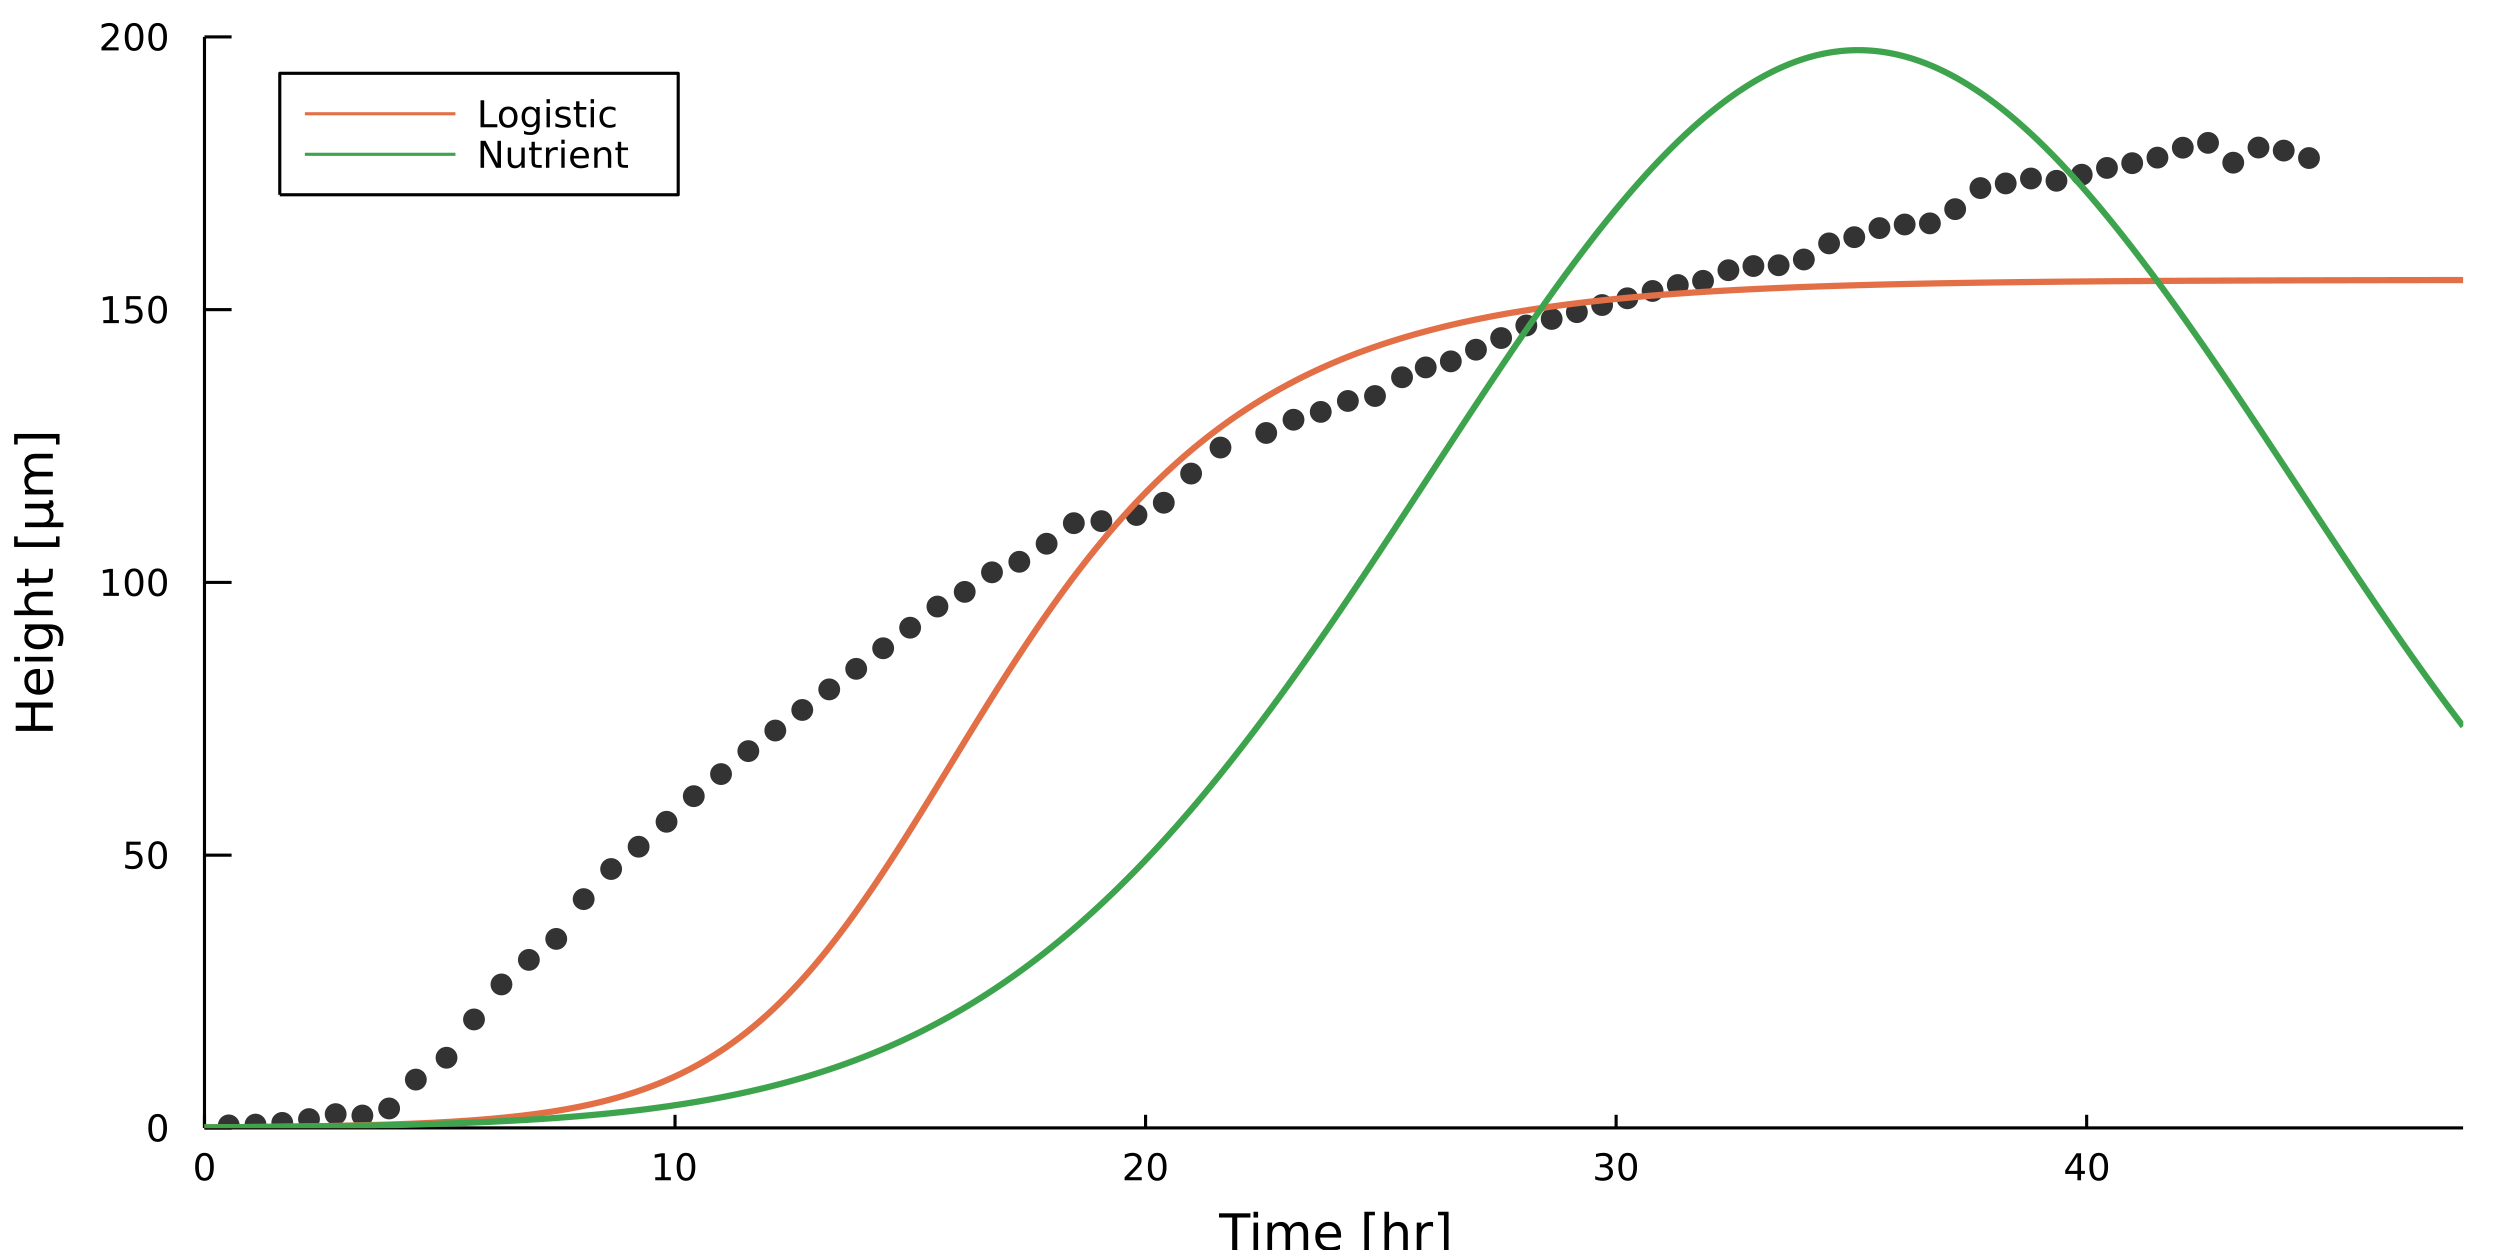 <?xml version="1.0" encoding="utf-8"?>
<svg xmlns="http://www.w3.org/2000/svg" xmlns:xlink="http://www.w3.org/1999/xlink" width="800" height="400" viewBox="0 0 3200 1600">
<rect x="0" y="0" width="3200" height="1600" fill="#333333" stroke="none"/>
<defs>
  <clipPath id="clip220">
    <rect x="0" y="0" width="3200" height="1600"/>
  </clipPath>
</defs>
<path clip-path="url(#clip220)" d="
M0 1600 L3200 1600 L3200 0 L0 0  Z
  " fill="#ffffff" fill-rule="evenodd" fill-opacity="1"/>
<defs>
  <clipPath id="clip221">
    <rect x="640" y="0" width="2241" height="1600"/>
  </clipPath>
</defs>
<path clip-path="url(#clip220)" d="
M261.742 1443.7 L3152.76 1443.7 L3152.76 47.244 L261.742 47.244  Z
  " fill="#ffffff" fill-rule="evenodd" fill-opacity="1"/>
<defs>
  <clipPath id="clip222">
    <rect x="261" y="47" width="2892" height="1397"/>
  </clipPath>
</defs>
<polyline clip-path="url(#clip220)" style="stroke:#000000; stroke-linecap:butt; stroke-linejoin:round; stroke-width:4; stroke-opacity:1; fill:none" points="
  261.742,1443.7 3152.76,1443.7 
  "/>
<polyline clip-path="url(#clip220)" style="stroke:#000000; stroke-linecap:butt; stroke-linejoin:round; stroke-width:4; stroke-opacity:1; fill:none" points="
  261.742,1443.7 261.742,1426.94 
  "/>
<polyline clip-path="url(#clip220)" style="stroke:#000000; stroke-linecap:butt; stroke-linejoin:round; stroke-width:4; stroke-opacity:1; fill:none" points="
  864.036,1443.7 864.036,1426.94 
  "/>
<polyline clip-path="url(#clip220)" style="stroke:#000000; stroke-linecap:butt; stroke-linejoin:round; stroke-width:4; stroke-opacity:1; fill:none" points="
  1466.33,1443.7 1466.33,1426.94 
  "/>
<polyline clip-path="url(#clip220)" style="stroke:#000000; stroke-linecap:butt; stroke-linejoin:round; stroke-width:4; stroke-opacity:1; fill:none" points="
  2068.63,1443.7 2068.63,1426.94 
  "/>
<polyline clip-path="url(#clip220)" style="stroke:#000000; stroke-linecap:butt; stroke-linejoin:round; stroke-width:4; stroke-opacity:1; fill:none" points="
  2670.92,1443.7 2670.92,1426.94 
  "/>
<path clip-path="url(#clip220)" d="M261.742 1479.29 Q258.13 1479.29 256.302 1482.86 Q254.496 1486.4 254.496 1493.53 Q254.496 1500.63 256.302 1504.2 Q258.13 1507.74 261.742 1507.74 Q265.376 1507.74 267.181 1504.2 Q269.01 1500.63 269.01 1493.53 Q269.01 1486.4 267.181 1482.86 Q265.376 1479.29 261.742 1479.29 M261.742 1475.59 Q267.552 1475.59 270.607 1480.19 Q273.686 1484.78 273.686 1493.53 Q273.686 1502.25 270.607 1506.86 Q267.552 1511.44 261.742 1511.44 Q255.931 1511.44 252.853 1506.86 Q249.797 1502.25 249.797 1493.53 Q249.797 1484.78 252.853 1480.19 Q255.931 1475.59 261.742 1475.59 Z" fill="#000000" fill-rule="evenodd" fill-opacity="1" /><path clip-path="url(#clip220)" d="M838.724 1506.84 L846.363 1506.84 L846.363 1480.47 L838.053 1482.14 L838.053 1477.88 L846.316 1476.21 L850.992 1476.21 L850.992 1506.84 L858.631 1506.84 L858.631 1510.77 L838.724 1510.77 L838.724 1506.84 Z" fill="#000000" fill-rule="evenodd" fill-opacity="1" /><path clip-path="url(#clip220)" d="M878.075 1479.29 Q874.464 1479.29 872.636 1482.86 Q870.83 1486.4 870.83 1493.53 Q870.83 1500.63 872.636 1504.2 Q874.464 1507.74 878.075 1507.74 Q881.71 1507.74 883.515 1504.2 Q885.344 1500.63 885.344 1493.53 Q885.344 1486.4 883.515 1482.86 Q881.71 1479.29 878.075 1479.29 M878.075 1475.59 Q883.886 1475.59 886.941 1480.19 Q890.02 1484.78 890.02 1493.53 Q890.02 1502.25 886.941 1506.86 Q883.886 1511.44 878.075 1511.44 Q872.265 1511.44 869.187 1506.86 Q866.131 1502.25 866.131 1493.53 Q866.131 1484.78 869.187 1480.19 Q872.265 1475.59 878.075 1475.59 Z" fill="#000000" fill-rule="evenodd" fill-opacity="1" /><path clip-path="url(#clip220)" d="M1445.1 1506.84 L1461.42 1506.84 L1461.42 1510.77 L1439.48 1510.77 L1439.48 1506.84 Q1442.14 1504.08 1446.72 1499.45 Q1451.33 1494.8 1452.51 1493.46 Q1454.76 1490.93 1455.64 1489.2 Q1456.54 1487.44 1456.54 1485.75 Q1456.54 1482.99 1454.59 1481.26 Q1452.67 1479.52 1449.57 1479.52 Q1447.37 1479.52 1444.92 1480.29 Q1442.49 1481.05 1439.71 1482.6 L1439.71 1477.88 Q1442.53 1476.74 1444.99 1476.17 Q1447.44 1475.59 1449.48 1475.59 Q1454.85 1475.59 1458.04 1478.27 Q1461.24 1480.96 1461.24 1485.45 Q1461.24 1487.58 1460.43 1489.5 Q1459.64 1491.4 1457.53 1493.99 Q1456.96 1494.66 1453.85 1497.88 Q1450.75 1501.07 1445.1 1506.84 Z" fill="#000000" fill-rule="evenodd" fill-opacity="1" /><path clip-path="url(#clip220)" d="M1481.24 1479.29 Q1477.63 1479.29 1475.8 1482.86 Q1473.99 1486.4 1473.99 1493.53 Q1473.99 1500.63 1475.8 1504.2 Q1477.63 1507.74 1481.24 1507.74 Q1484.87 1507.74 1486.68 1504.2 Q1488.51 1500.63 1488.51 1493.53 Q1488.51 1486.4 1486.68 1482.86 Q1484.87 1479.29 1481.24 1479.29 M1481.24 1475.59 Q1487.05 1475.59 1490.1 1480.19 Q1493.18 1484.78 1493.18 1493.53 Q1493.18 1502.25 1490.1 1506.86 Q1487.05 1511.44 1481.24 1511.44 Q1475.43 1511.44 1472.35 1506.86 Q1469.29 1502.25 1469.29 1493.53 Q1469.29 1484.78 1472.35 1480.19 Q1475.43 1475.59 1481.24 1475.59 Z" fill="#000000" fill-rule="evenodd" fill-opacity="1" /><path clip-path="url(#clip220)" d="M2057.47 1492.14 Q2060.82 1492.86 2062.7 1495.12 Q2064.6 1497.39 2064.6 1500.73 Q2064.6 1505.84 2061.08 1508.64 Q2057.56 1511.44 2051.08 1511.44 Q2048.9 1511.44 2046.59 1511 Q2044.3 1510.59 2041.84 1509.73 L2041.84 1505.22 Q2043.79 1506.35 2046.1 1506.93 Q2048.42 1507.51 2050.94 1507.51 Q2055.34 1507.51 2057.63 1505.77 Q2059.94 1504.04 2059.94 1500.73 Q2059.94 1497.67 2057.79 1495.96 Q2055.66 1494.22 2051.84 1494.22 L2047.82 1494.22 L2047.82 1490.38 L2052.03 1490.38 Q2055.48 1490.38 2057.31 1489.01 Q2059.13 1487.62 2059.13 1485.03 Q2059.13 1482.37 2057.24 1480.96 Q2055.36 1479.52 2051.84 1479.52 Q2049.92 1479.52 2047.72 1479.94 Q2045.52 1480.36 2042.88 1481.23 L2042.88 1477.07 Q2045.55 1476.33 2047.86 1475.96 Q2050.2 1475.59 2052.26 1475.59 Q2057.58 1475.59 2060.69 1478.02 Q2063.79 1480.42 2063.79 1484.55 Q2063.79 1487.42 2062.14 1489.41 Q2060.5 1491.37 2057.47 1492.14 Z" fill="#000000" fill-rule="evenodd" fill-opacity="1" /><path clip-path="url(#clip220)" d="M2083.46 1479.29 Q2079.85 1479.29 2078.02 1482.86 Q2076.22 1486.4 2076.22 1493.53 Q2076.22 1500.63 2078.02 1504.2 Q2079.85 1507.74 2083.46 1507.74 Q2087.1 1507.74 2088.9 1504.2 Q2090.73 1500.63 2090.73 1493.53 Q2090.73 1486.4 2088.9 1482.86 Q2087.1 1479.29 2083.46 1479.29 M2083.46 1475.59 Q2089.27 1475.59 2092.33 1480.19 Q2095.41 1484.78 2095.41 1493.53 Q2095.41 1502.25 2092.33 1506.86 Q2089.27 1511.44 2083.46 1511.44 Q2077.65 1511.44 2074.57 1506.86 Q2071.52 1502.25 2071.52 1493.53 Q2071.52 1484.78 2074.57 1480.19 Q2077.65 1475.59 2083.46 1475.59 Z" fill="#000000" fill-rule="evenodd" fill-opacity="1" /><path clip-path="url(#clip220)" d="M2659.09 1480.29 L2647.29 1498.73 L2659.09 1498.73 L2659.09 1480.29 M2657.86 1476.21 L2663.74 1476.21 L2663.74 1498.73 L2668.67 1498.73 L2668.67 1502.62 L2663.74 1502.62 L2663.74 1510.77 L2659.09 1510.77 L2659.09 1502.62 L2643.49 1502.62 L2643.49 1498.11 L2657.86 1476.21 Z" fill="#000000" fill-rule="evenodd" fill-opacity="1" /><path clip-path="url(#clip220)" d="M2686.41 1479.29 Q2682.8 1479.29 2680.97 1482.86 Q2679.16 1486.4 2679.16 1493.53 Q2679.16 1500.63 2680.97 1504.2 Q2682.8 1507.74 2686.41 1507.74 Q2690.04 1507.74 2691.85 1504.2 Q2693.67 1500.63 2693.67 1493.53 Q2693.67 1486.4 2691.85 1482.86 Q2690.04 1479.29 2686.41 1479.29 M2686.41 1475.59 Q2692.22 1475.59 2695.27 1480.19 Q2698.35 1484.78 2698.35 1493.53 Q2698.35 1502.25 2695.27 1506.86 Q2692.22 1511.44 2686.41 1511.44 Q2680.6 1511.44 2677.52 1506.86 Q2674.46 1502.25 2674.46 1493.53 Q2674.46 1484.78 2677.52 1480.19 Q2680.6 1475.59 2686.41 1475.59 Z" fill="#000000" fill-rule="evenodd" fill-opacity="1" /><path clip-path="url(#clip220)" d="M1560.34 1553.04 L1600.54 1553.04 L1600.54 1558.45 L1583.67 1558.45 L1583.67 1600.56 L1577.21 1600.56 L1577.21 1558.45 L1560.34 1558.45 L1560.34 1553.04 Z" fill="#000000" fill-rule="evenodd" fill-opacity="1" /><path clip-path="url(#clip220)" d="M1604.49 1564.92 L1610.35 1564.92 L1610.35 1600.56 L1604.49 1600.56 L1604.49 1564.92 M1604.49 1551.04 L1610.35 1551.04 L1610.35 1558.45 L1604.49 1558.45 L1604.49 1551.04 Z" fill="#000000" fill-rule="evenodd" fill-opacity="1" /><path clip-path="url(#clip220)" d="M1650.36 1571.76 Q1652.55 1567.81 1655.61 1565.93 Q1658.66 1564.06 1662.8 1564.06 Q1668.37 1564.06 1671.39 1567.97 Q1674.42 1571.85 1674.42 1579.05 L1674.42 1600.56 L1668.53 1600.56 L1668.53 1579.24 Q1668.53 1574.11 1666.72 1571.63 Q1664.9 1569.15 1661.18 1569.15 Q1656.63 1569.15 1653.98 1572.17 Q1651.34 1575.2 1651.34 1580.42 L1651.34 1600.56 L1645.45 1600.56 L1645.45 1579.24 Q1645.45 1574.08 1643.64 1571.63 Q1641.83 1569.15 1638.04 1569.15 Q1633.55 1569.15 1630.91 1572.2 Q1628.27 1575.23 1628.27 1580.42 L1628.27 1600.56 L1622.38 1600.56 L1622.38 1564.92 L1628.27 1564.92 L1628.27 1570.45 Q1630.27 1567.18 1633.07 1565.62 Q1635.87 1564.06 1639.72 1564.06 Q1643.61 1564.06 1646.31 1566.03 Q1649.05 1568 1650.36 1571.76 Z" fill="#000000" fill-rule="evenodd" fill-opacity="1" /><path clip-path="url(#clip220)" d="M1716.59 1581.28 L1716.59 1584.14 L1689.66 1584.14 Q1690.05 1590.19 1693.29 1593.37 Q1696.57 1596.52 1702.39 1596.52 Q1705.77 1596.52 1708.92 1595.69 Q1712.1 1594.87 1715.22 1593.21 L1715.22 1598.75 Q1712.07 1600.09 1708.76 1600.79 Q1705.45 1601.49 1702.04 1601.49 Q1693.51 1601.49 1688.52 1596.52 Q1683.55 1591.56 1683.55 1583.09 Q1683.55 1574.34 1688.26 1569.21 Q1693.01 1564.06 1701.03 1564.06 Q1708.22 1564.06 1712.39 1568.7 Q1716.59 1573.32 1716.59 1581.28 M1710.73 1579.56 Q1710.67 1574.75 1708.03 1571.89 Q1705.42 1569.02 1701.09 1569.02 Q1696.19 1569.02 1693.23 1571.79 Q1690.3 1574.56 1689.85 1579.59 L1710.73 1579.56 Z" fill="#000000" fill-rule="evenodd" fill-opacity="1" /><path clip-path="url(#clip220)" d="M1746.38 1551.04 L1759.88 1551.04 L1759.88 1555.59 L1752.24 1555.59 L1752.24 1604.61 L1759.88 1604.61 L1759.88 1609.16 L1746.38 1609.16 L1746.38 1551.04 Z" fill="#000000" fill-rule="evenodd" fill-opacity="1" /><path clip-path="url(#clip220)" d="M1801.99 1579.05 L1801.99 1600.56 L1796.13 1600.56 L1796.13 1579.24 Q1796.13 1574.18 1794.16 1571.66 Q1792.18 1569.15 1788.24 1569.15 Q1783.49 1569.15 1780.76 1572.17 Q1778.02 1575.2 1778.02 1580.42 L1778.02 1600.56 L1772.13 1600.56 L1772.13 1551.04 L1778.02 1551.04 L1778.02 1570.45 Q1780.12 1567.24 1782.95 1565.65 Q1785.82 1564.06 1789.54 1564.06 Q1795.68 1564.06 1798.84 1567.88 Q1801.99 1571.66 1801.99 1579.05 Z" fill="#000000" fill-rule="evenodd" fill-opacity="1" /><path clip-path="url(#clip220)" d="M1834.32 1570.39 Q1833.34 1569.82 1832.16 1569.56 Q1831.01 1569.28 1829.61 1569.28 Q1824.65 1569.28 1821.97 1572.52 Q1819.33 1575.74 1819.33 1581.79 L1819.33 1600.56 L1813.44 1600.56 L1813.44 1564.92 L1819.33 1564.92 L1819.33 1570.45 Q1821.18 1567.21 1824.14 1565.65 Q1827.1 1564.06 1831.33 1564.06 Q1831.94 1564.06 1832.67 1564.15 Q1833.4 1564.22 1834.29 1564.37 L1834.32 1570.39 Z" fill="#000000" fill-rule="evenodd" fill-opacity="1" /><path clip-path="url(#clip220)" d="M1854.15 1551.04 L1854.15 1609.16 L1840.66 1609.16 L1840.66 1604.61 L1848.27 1604.61 L1848.27 1555.59 L1840.66 1555.59 L1840.66 1551.04 L1854.15 1551.04 Z" fill="#000000" fill-rule="evenodd" fill-opacity="1" /><polyline clip-path="url(#clip220)" style="stroke:#000000; stroke-linecap:butt; stroke-linejoin:round; stroke-width:4; stroke-opacity:1; fill:none" points="
  261.742,1443.7 261.742,47.244 
  "/>
<polyline clip-path="url(#clip220)" style="stroke:#000000; stroke-linecap:butt; stroke-linejoin:round; stroke-width:4; stroke-opacity:1; fill:none" points="
  261.742,1443.7 296.434,1443.7 
  "/>
<polyline clip-path="url(#clip220)" style="stroke:#000000; stroke-linecap:butt; stroke-linejoin:round; stroke-width:4; stroke-opacity:1; fill:none" points="
  261.742,1094.59 296.434,1094.59 
  "/>
<polyline clip-path="url(#clip220)" style="stroke:#000000; stroke-linecap:butt; stroke-linejoin:round; stroke-width:4; stroke-opacity:1; fill:none" points="
  261.742,745.472 296.434,745.472 
  "/>
<polyline clip-path="url(#clip220)" style="stroke:#000000; stroke-linecap:butt; stroke-linejoin:round; stroke-width:4; stroke-opacity:1; fill:none" points="
  261.742,396.358 296.434,396.358 
  "/>
<polyline clip-path="url(#clip220)" style="stroke:#000000; stroke-linecap:butt; stroke-linejoin:round; stroke-width:4; stroke-opacity:1; fill:none" points="
  261.742,47.244 296.434,47.244 
  "/>
<path clip-path="url(#clip220)" d="M201.797 1429.5 Q198.186 1429.5 196.357 1433.06 Q194.552 1436.6 194.552 1443.73 Q194.552 1450.84 196.357 1454.41 Q198.186 1457.95 201.797 1457.95 Q205.431 1457.95 207.237 1454.41 Q209.066 1450.84 209.066 1443.73 Q209.066 1436.6 207.237 1433.06 Q205.431 1429.5 201.797 1429.5 M201.797 1425.79 Q207.607 1425.79 210.663 1430.4 Q213.742 1434.98 213.742 1443.73 Q213.742 1452.46 210.663 1457.07 Q207.607 1461.65 201.797 1461.65 Q195.987 1461.65 192.908 1457.07 Q189.853 1452.46 189.853 1443.73 Q189.853 1434.98 192.908 1430.4 Q195.987 1425.79 201.797 1425.79 Z" fill="#000000" fill-rule="evenodd" fill-opacity="1" /><path clip-path="url(#clip220)" d="M161.682 1077.31 L180.038 1077.31 L180.038 1081.24 L165.964 1081.24 L165.964 1089.71 Q166.983 1089.37 168.001 1089.2 Q169.02 1089.02 170.038 1089.02 Q175.825 1089.02 179.205 1092.19 Q182.584 1095.36 182.584 1100.78 Q182.584 1106.36 179.112 1109.46 Q175.64 1112.54 169.32 1112.54 Q167.145 1112.54 164.876 1112.17 Q162.631 1111.8 160.223 1111.06 L160.223 1106.36 Q162.307 1107.49 164.529 1108.05 Q166.751 1108.6 169.228 1108.6 Q173.232 1108.6 175.57 1106.5 Q177.908 1104.39 177.908 1100.78 Q177.908 1097.17 175.57 1095.06 Q173.232 1092.95 169.228 1092.95 Q167.353 1092.95 165.478 1093.37 Q163.626 1093.79 161.682 1094.67 L161.682 1077.31 Z" fill="#000000" fill-rule="evenodd" fill-opacity="1" /><path clip-path="url(#clip220)" d="M201.797 1080.38 Q198.186 1080.38 196.357 1083.95 Q194.552 1087.49 194.552 1094.62 Q194.552 1101.73 196.357 1105.29 Q198.186 1108.83 201.797 1108.83 Q205.431 1108.83 207.237 1105.29 Q209.066 1101.73 209.066 1094.62 Q209.066 1087.49 207.237 1083.95 Q205.431 1080.38 201.797 1080.38 M201.797 1076.68 Q207.607 1076.68 210.663 1081.29 Q213.742 1085.87 213.742 1094.62 Q213.742 1103.35 210.663 1107.95 Q207.607 1112.54 201.797 1112.54 Q195.987 1112.54 192.908 1107.95 Q189.853 1103.35 189.853 1094.62 Q189.853 1085.87 192.908 1081.29 Q195.987 1076.68 201.797 1076.68 Z" fill="#000000" fill-rule="evenodd" fill-opacity="1" /><path clip-path="url(#clip220)" d="M132.284 758.817 L139.922 758.817 L139.922 732.451 L131.612 734.118 L131.612 729.859 L139.876 728.192 L144.552 728.192 L144.552 758.817 L152.191 758.817 L152.191 762.752 L132.284 762.752 L132.284 758.817 Z" fill="#000000" fill-rule="evenodd" fill-opacity="1" /><path clip-path="url(#clip220)" d="M171.635 731.271 Q168.024 731.271 166.195 734.835 Q164.39 738.377 164.39 745.507 Q164.39 752.613 166.195 756.178 Q168.024 759.72 171.635 759.72 Q175.269 759.72 177.075 756.178 Q178.904 752.613 178.904 745.507 Q178.904 738.377 177.075 734.835 Q175.269 731.271 171.635 731.271 M171.635 727.567 Q177.445 727.567 180.501 732.173 Q183.58 736.757 183.58 745.507 Q183.58 754.233 180.501 758.84 Q177.445 763.423 171.635 763.423 Q165.825 763.423 162.746 758.84 Q159.691 754.233 159.691 745.507 Q159.691 736.757 162.746 732.173 Q165.825 727.567 171.635 727.567 Z" fill="#000000" fill-rule="evenodd" fill-opacity="1" /><path clip-path="url(#clip220)" d="M201.797 731.271 Q198.186 731.271 196.357 734.835 Q194.552 738.377 194.552 745.507 Q194.552 752.613 196.357 756.178 Q198.186 759.72 201.797 759.72 Q205.431 759.72 207.237 756.178 Q209.066 752.613 209.066 745.507 Q209.066 738.377 207.237 734.835 Q205.431 731.271 201.797 731.271 M201.797 727.567 Q207.607 727.567 210.663 732.173 Q213.742 736.757 213.742 745.507 Q213.742 754.233 210.663 758.84 Q207.607 763.423 201.797 763.423 Q195.987 763.423 192.908 758.84 Q189.853 754.233 189.853 745.507 Q189.853 736.757 192.908 732.173 Q195.987 727.567 201.797 727.567 Z" fill="#000000" fill-rule="evenodd" fill-opacity="1" /><path clip-path="url(#clip220)" d="M132.284 409.703 L139.922 409.703 L139.922 383.337 L131.612 385.004 L131.612 380.745 L139.876 379.078 L144.552 379.078 L144.552 409.703 L152.191 409.703 L152.191 413.638 L132.284 413.638 L132.284 409.703 Z" fill="#000000" fill-rule="evenodd" fill-opacity="1" /><path clip-path="url(#clip220)" d="M161.682 379.078 L180.038 379.078 L180.038 383.013 L165.964 383.013 L165.964 391.485 Q166.983 391.138 168.001 390.976 Q169.02 390.791 170.038 390.791 Q175.825 390.791 179.205 393.962 Q182.584 397.133 182.584 402.55 Q182.584 408.129 179.112 411.231 Q175.64 414.309 169.32 414.309 Q167.145 414.309 164.876 413.939 Q162.631 413.569 160.223 412.828 L160.223 408.129 Q162.307 409.263 164.529 409.819 Q166.751 410.374 169.228 410.374 Q173.232 410.374 175.57 408.268 Q177.908 406.161 177.908 402.55 Q177.908 398.939 175.57 396.833 Q173.232 394.726 169.228 394.726 Q167.353 394.726 165.478 395.143 Q163.626 395.559 161.682 396.439 L161.682 379.078 Z" fill="#000000" fill-rule="evenodd" fill-opacity="1" /><path clip-path="url(#clip220)" d="M201.797 382.157 Q198.186 382.157 196.357 385.722 Q194.552 389.263 194.552 396.393 Q194.552 403.499 196.357 407.064 Q198.186 410.606 201.797 410.606 Q205.431 410.606 207.237 407.064 Q209.066 403.499 209.066 396.393 Q209.066 389.263 207.237 385.722 Q205.431 382.157 201.797 382.157 M201.797 378.453 Q207.607 378.453 210.663 383.059 Q213.742 387.643 213.742 396.393 Q213.742 405.12 210.663 409.726 Q207.607 414.309 201.797 414.309 Q195.987 414.309 192.908 409.726 Q189.853 405.12 189.853 396.393 Q189.853 387.643 192.908 383.059 Q195.987 378.453 201.797 378.453 Z" fill="#000000" fill-rule="evenodd" fill-opacity="1" /><path clip-path="url(#clip220)" d="M135.501 60.589 L151.821 60.589 L151.821 64.524 L129.876 64.524 L129.876 60.589 Q132.538 57.834 137.122 53.205 Q141.728 48.552 142.909 47.209 Q145.154 44.686 146.034 42.95 Q146.936 41.191 146.936 39.501 Q146.936 36.746 144.992 35.01 Q143.071 33.274 139.969 33.274 Q137.77 33.274 135.316 34.038 Q132.885 34.802 130.108 36.353 L130.108 31.631 Q132.932 30.497 135.385 29.918 Q137.839 29.339 139.876 29.339 Q145.247 29.339 148.441 32.024 Q151.635 34.709 151.635 39.2 Q151.635 41.33 150.825 43.251 Q150.038 45.149 147.932 47.742 Q147.353 48.413 144.251 51.631 Q141.149 54.825 135.501 60.589 Z" fill="#000000" fill-rule="evenodd" fill-opacity="1" /><path clip-path="url(#clip220)" d="M171.635 33.043 Q168.024 33.043 166.195 36.608 Q164.39 40.149 164.39 47.279 Q164.39 54.385 166.195 57.95 Q168.024 61.492 171.635 61.492 Q175.269 61.492 177.075 57.95 Q178.904 54.385 178.904 47.279 Q178.904 40.149 177.075 36.608 Q175.269 33.043 171.635 33.043 M171.635 29.339 Q177.445 29.339 180.501 33.946 Q183.58 38.529 183.58 47.279 Q183.58 56.006 180.501 60.612 Q177.445 65.195 171.635 65.195 Q165.825 65.195 162.746 60.612 Q159.691 56.006 159.691 47.279 Q159.691 38.529 162.746 33.946 Q165.825 29.339 171.635 29.339 Z" fill="#000000" fill-rule="evenodd" fill-opacity="1" /><path clip-path="url(#clip220)" d="M201.797 33.043 Q198.186 33.043 196.357 36.608 Q194.552 40.149 194.552 47.279 Q194.552 54.385 196.357 57.95 Q198.186 61.492 201.797 61.492 Q205.431 61.492 207.237 57.95 Q209.066 54.385 209.066 47.279 Q209.066 40.149 207.237 36.608 Q205.431 33.043 201.797 33.043 M201.797 29.339 Q207.607 29.339 210.663 33.946 Q213.742 38.529 213.742 47.279 Q213.742 56.006 210.663 60.612 Q207.607 65.195 201.797 65.195 Q195.987 65.195 192.908 60.612 Q189.853 56.006 189.853 47.279 Q189.853 38.529 192.908 33.946 Q195.987 29.339 201.797 29.339 Z" fill="#000000" fill-rule="evenodd" fill-opacity="1" /><path clip-path="url(#clip220)" d="M20.1 935.488 L20.1 929.059 L39.579 929.059 L39.579 905.697 L20.1 905.697 L20.1 899.267 L67.62 899.267 L67.62 905.697 L44.99 905.697 L44.99 929.059 L67.62 929.059 L67.62 935.488 L20.1 935.488 Z" fill="#000000" fill-rule="evenodd" fill-opacity="1" /><path clip-path="url(#clip220)" d="M48.332 856.235 L51.197 856.235 L51.197 883.162 Q57.244 882.78 60.427 879.534 Q63.578 876.255 63.578 870.431 Q63.578 867.057 62.751 863.906 Q61.923 860.723 60.268 857.604 L65.806 857.604 Q67.143 860.755 67.843 864.065 Q68.543 867.375 68.543 870.781 Q68.543 879.311 63.578 884.308 Q58.613 889.273 50.146 889.273 Q41.394 889.273 36.269 884.563 Q31.113 879.82 31.113 871.799 Q31.113 864.606 35.76 860.437 Q40.375 856.235 48.332 856.235 M46.613 862.092 Q41.807 862.155 38.943 864.797 Q36.078 867.407 36.078 871.736 Q36.078 876.637 38.847 879.597 Q41.616 882.526 46.645 882.971 L46.613 862.092 Z" fill="#000000" fill-rule="evenodd" fill-opacity="1" /><path clip-path="url(#clip220)" d="M31.972 846.623 L31.972 840.767 L67.62 840.767 L67.62 846.623 L31.972 846.623 M18.095 846.623 L18.095 840.767 L25.511 840.767 L25.511 846.623 L18.095 846.623 Z" fill="#000000" fill-rule="evenodd" fill-opacity="1" /><path clip-path="url(#clip220)" d="M49.383 805.055 Q43.017 805.055 39.516 807.697 Q36.014 810.307 36.014 815.049 Q36.014 819.76 39.516 822.402 Q43.017 825.011 49.383 825.011 Q55.716 825.011 59.218 822.402 Q62.719 819.76 62.719 815.049 Q62.719 810.307 59.218 807.697 Q55.716 805.055 49.383 805.055 M63.196 799.199 Q72.299 799.199 76.723 803.241 Q81.179 807.283 81.179 815.622 Q81.179 818.709 80.702 821.447 Q80.256 824.184 79.301 826.762 L73.604 826.762 Q75.004 824.184 75.673 821.669 Q76.341 819.155 76.341 816.545 Q76.341 810.784 73.317 807.92 Q70.326 805.055 64.246 805.055 L61.35 805.055 Q64.501 806.869 66.061 809.702 Q67.62 812.535 67.62 816.481 Q67.62 823.038 62.623 827.048 Q57.626 831.059 49.383 831.059 Q41.107 831.059 36.11 827.048 Q31.113 823.038 31.113 816.481 Q31.113 812.535 32.672 809.702 Q34.232 806.869 37.383 805.055 L31.972 805.055 L31.972 799.199 L63.196 799.199 Z" fill="#000000" fill-rule="evenodd" fill-opacity="1" /><path clip-path="url(#clip220)" d="M46.104 757.503 L67.62 757.503 L67.62 763.36 L46.295 763.36 Q41.234 763.36 38.72 765.333 Q36.206 767.306 36.206 771.253 Q36.206 775.996 39.229 778.733 Q42.253 781.47 47.473 781.47 L67.62 781.47 L67.62 787.358 L18.095 787.358 L18.095 781.47 L37.51 781.47 Q34.296 779.369 32.704 776.537 Q31.113 773.672 31.113 769.948 Q31.113 763.805 34.932 760.654 Q38.72 757.503 46.104 757.503 Z" fill="#000000" fill-rule="evenodd" fill-opacity="1" /><path clip-path="url(#clip220)" d="M21.851 740.029 L31.972 740.029 L31.972 727.966 L36.524 727.966 L36.524 740.029 L55.876 740.029 Q60.236 740.029 61.477 738.852 Q62.719 737.642 62.719 733.982 L62.719 727.966 L67.62 727.966 L67.62 733.982 Q67.62 740.761 65.106 743.339 Q62.559 745.918 55.876 745.918 L36.524 745.918 L36.524 750.214 L31.972 750.214 L31.972 745.918 L21.851 745.918 L21.851 740.029 Z" fill="#000000" fill-rule="evenodd" fill-opacity="1" /><path clip-path="url(#clip220)" d="M18.095 700.084 L18.095 686.589 L22.646 686.589 L22.646 694.228 L71.662 694.228 L71.662 686.589 L76.214 686.589 L76.214 700.084 L18.095 700.084 Z" fill="#000000" fill-rule="evenodd" fill-opacity="1" /><path clip-path="url(#clip220)" d="M81.179 674.717 L31.972 674.717 L31.972 668.861 L54.125 668.861 Q58.74 668.861 61.095 666.665 Q63.451 664.468 63.451 660.171 Q63.451 655.461 60.777 653.106 Q58.103 650.718 52.756 650.718 L31.972 650.718 L31.972 644.862 L59.408 644.862 Q61.318 644.862 62.241 644.321 Q63.132 643.748 63.132 642.57 Q63.132 642.284 62.973 641.775 Q62.782 641.265 62.4 640.374 L67.111 640.374 Q67.843 641.679 68.193 642.857 Q68.543 644.003 68.543 645.117 Q68.543 647.313 67.302 648.618 Q66.061 649.923 63.514 650.4 Q66.029 651.992 67.302 654.315 Q68.543 656.607 68.543 659.726 Q68.543 662.972 67.302 665.264 Q66.061 667.524 63.578 668.861 L81.179 668.861 L81.179 674.717 Z" fill="#000000" fill-rule="evenodd" fill-opacity="1" /><path clip-path="url(#clip220)" d="M38.815 604.885 Q34.869 602.689 32.991 599.634 Q31.113 596.578 31.113 592.44 Q31.113 586.87 35.028 583.847 Q38.911 580.823 46.104 580.823 L67.62 580.823 L67.62 586.711 L46.295 586.711 Q41.171 586.711 38.688 588.525 Q36.206 590.34 36.206 594.064 Q36.206 598.615 39.229 601.257 Q42.253 603.899 47.473 603.899 L67.62 603.899 L67.62 609.787 L46.295 609.787 Q41.139 609.787 38.688 611.601 Q36.206 613.415 36.206 617.203 Q36.206 621.691 39.261 624.333 Q42.285 626.974 47.473 626.974 L67.62 626.974 L67.62 632.863 L31.972 632.863 L31.972 626.974 L37.51 626.974 Q34.232 624.969 32.672 622.168 Q31.113 619.367 31.113 615.516 Q31.113 611.633 33.086 608.928 Q35.06 606.19 38.815 604.885 Z" fill="#000000" fill-rule="evenodd" fill-opacity="1" /><path clip-path="url(#clip220)" d="M18.095 555.456 L76.214 555.456 L76.214 568.951 L71.662 568.951 L71.662 561.344 L22.646 561.344 L22.646 568.951 L18.095 568.951 L18.095 555.456 Z" fill="#000000" fill-rule="evenodd" fill-opacity="1" /><circle clip-path="url(#clip222)" cx="292.827" cy="1440.49" r="14" fill="#000000" fill-rule="evenodd" fill-opacity="0.8" stroke="none"/>
<circle clip-path="url(#clip222)" cx="327.057" cy="1439.48" r="14" fill="#000000" fill-rule="evenodd" fill-opacity="0.8" stroke="none"/>
<circle clip-path="url(#clip222)" cx="361.287" cy="1437.31" r="14" fill="#000000" fill-rule="evenodd" fill-opacity="0.8" stroke="none"/>
<circle clip-path="url(#clip222)" cx="395.518" cy="1432.43" r="14" fill="#000000" fill-rule="evenodd" fill-opacity="0.8" stroke="none"/>
<circle clip-path="url(#clip222)" cx="429.648" cy="1426.09" r="14" fill="#000000" fill-rule="evenodd" fill-opacity="0.8" stroke="none"/>
<circle clip-path="url(#clip222)" cx="463.845" cy="1427.86" r="14" fill="#000000" fill-rule="evenodd" fill-opacity="0.8" stroke="none"/>
<circle clip-path="url(#clip222)" cx="498.075" cy="1418.82" r="14" fill="#000000" fill-rule="evenodd" fill-opacity="0.8" stroke="none"/>
<circle clip-path="url(#clip222)" cx="532.272" cy="1381.87" r="14" fill="#000000" fill-rule="evenodd" fill-opacity="0.8" stroke="none"/>
<circle clip-path="url(#clip222)" cx="571.555" cy="1353.9" r="14" fill="#000000" fill-rule="evenodd" fill-opacity="0.8" stroke="none"/>
<circle clip-path="url(#clip222)" cx="606.723" cy="1304.89" r="14" fill="#000000" fill-rule="evenodd" fill-opacity="0.8" stroke="none"/>
<circle clip-path="url(#clip222)" cx="641.856" cy="1260.08" r="14" fill="#000000" fill-rule="evenodd" fill-opacity="0.8" stroke="none"/>
<circle clip-path="url(#clip222)" cx="676.957" cy="1228.64" r="14" fill="#000000" fill-rule="evenodd" fill-opacity="0.8" stroke="none"/>
<circle clip-path="url(#clip222)" cx="711.99" cy="1201.8" r="14" fill="#000000" fill-rule="evenodd" fill-opacity="0.8" stroke="none"/>
<circle clip-path="url(#clip222)" cx="747.091" cy="1150.87" r="14" fill="#000000" fill-rule="evenodd" fill-opacity="0.8" stroke="none"/>
<circle clip-path="url(#clip222)" cx="782.258" cy="1112.35" r="14" fill="#000000" fill-rule="evenodd" fill-opacity="0.8" stroke="none"/>
<circle clip-path="url(#clip222)" cx="817.425" cy="1083.78" r="14" fill="#000000" fill-rule="evenodd" fill-opacity="0.8" stroke="none"/>
<circle clip-path="url(#clip222)" cx="853.161" cy="1051.87" r="14" fill="#000000" fill-rule="evenodd" fill-opacity="0.8" stroke="none"/>
<circle clip-path="url(#clip222)" cx="888.028" cy="1019.1" r="14" fill="#000000" fill-rule="evenodd" fill-opacity="0.8" stroke="none"/>
<circle clip-path="url(#clip222)" cx="922.927" cy="990.813" r="14" fill="#000000" fill-rule="evenodd" fill-opacity="0.8" stroke="none"/>
<circle clip-path="url(#clip222)" cx="957.86" cy="961.413" r="14" fill="#000000" fill-rule="evenodd" fill-opacity="0.8" stroke="none"/>
<circle clip-path="url(#clip222)" cx="992.381" cy="935.086" r="14" fill="#000000" fill-rule="evenodd" fill-opacity="0.8" stroke="none"/>
<circle clip-path="url(#clip222)" cx="1026.9" cy="908.759" r="14" fill="#000000" fill-rule="evenodd" fill-opacity="0.8" stroke="none"/>
<circle clip-path="url(#clip222)" cx="1061.42" cy="882.432" r="14" fill="#000000" fill-rule="evenodd" fill-opacity="0.8" stroke="none"/>
<circle clip-path="url(#clip222)" cx="1095.94" cy="856.105" r="14" fill="#000000" fill-rule="evenodd" fill-opacity="0.8" stroke="none"/>
<circle clip-path="url(#clip222)" cx="1130.46" cy="829.778" r="14" fill="#000000" fill-rule="evenodd" fill-opacity="0.8" stroke="none"/>
<circle clip-path="url(#clip222)" cx="1164.98" cy="803.451" r="14" fill="#000000" fill-rule="evenodd" fill-opacity="0.8" stroke="none"/>
<circle clip-path="url(#clip222)" cx="1199.92" cy="776.382" r="14" fill="#000000" fill-rule="evenodd" fill-opacity="0.8" stroke="none"/>
<circle clip-path="url(#clip222)" cx="1234.82" cy="757.591" r="14" fill="#000000" fill-rule="evenodd" fill-opacity="0.8" stroke="none"/>
<circle clip-path="url(#clip222)" cx="1269.75" cy="732.57" r="14" fill="#000000" fill-rule="evenodd" fill-opacity="0.8" stroke="none"/>
<circle clip-path="url(#clip222)" cx="1304.72" cy="719.074" r="14" fill="#000000" fill-rule="evenodd" fill-opacity="0.8" stroke="none"/>
<circle clip-path="url(#clip222)" cx="1339.65" cy="695.974" r="14" fill="#000000" fill-rule="evenodd" fill-opacity="0.8" stroke="none"/>
<circle clip-path="url(#clip222)" cx="1374.51" cy="669.664" r="14" fill="#000000" fill-rule="evenodd" fill-opacity="0.8" stroke="none"/>
<circle clip-path="url(#clip222)" cx="1409.75" cy="667.062" r="14" fill="#000000" fill-rule="evenodd" fill-opacity="0.8" stroke="none"/>
<circle clip-path="url(#clip222)" cx="1454.69" cy="659.18" r="14" fill="#000000" fill-rule="evenodd" fill-opacity="0.8" stroke="none"/>
<circle clip-path="url(#clip222)" cx="1489.65" cy="643.499" r="14" fill="#000000" fill-rule="evenodd" fill-opacity="0.8" stroke="none"/>
<circle clip-path="url(#clip222)" cx="1524.62" cy="606.165" r="14" fill="#000000" fill-rule="evenodd" fill-opacity="0.8" stroke="none"/>
<circle clip-path="url(#clip222)" cx="1562.2" cy="572.862" r="14" fill="#000000" fill-rule="evenodd" fill-opacity="0.8" stroke="none"/>
<circle clip-path="url(#clip222)" cx="1620.75" cy="554.201" r="14" fill="#000000" fill-rule="evenodd" fill-opacity="0.8" stroke="none"/>
<circle clip-path="url(#clip222)" cx="1655.69" cy="537.27" r="14" fill="#000000" fill-rule="evenodd" fill-opacity="0.8" stroke="none"/>
<circle clip-path="url(#clip222)" cx="1690.55" cy="527.22" r="14" fill="#000000" fill-rule="evenodd" fill-opacity="0.8" stroke="none"/>
<circle clip-path="url(#clip222)" cx="1725.28" cy="513.236" r="14" fill="#000000" fill-rule="evenodd" fill-opacity="0.8" stroke="none"/>
<circle clip-path="url(#clip222)" cx="1759.98" cy="506.894" r="14" fill="#000000" fill-rule="evenodd" fill-opacity="0.8" stroke="none"/>
<circle clip-path="url(#clip222)" cx="1794.61" cy="482.901" r="14" fill="#000000" fill-rule="evenodd" fill-opacity="0.8" stroke="none"/>
<circle clip-path="url(#clip222)" cx="1824.93" cy="470.3" r="14" fill="#000000" fill-rule="evenodd" fill-opacity="0.8" stroke="none"/>
<circle clip-path="url(#clip222)" cx="1857.05" cy="462.546" r="14" fill="#000000" fill-rule="evenodd" fill-opacity="0.8" stroke="none"/>
<circle clip-path="url(#clip222)" cx="1889.24" cy="447.624" r="14" fill="#000000" fill-rule="evenodd" fill-opacity="0.8" stroke="none"/>
<circle clip-path="url(#clip222)" cx="1921.46" cy="432.703" r="14" fill="#000000" fill-rule="evenodd" fill-opacity="0.8" stroke="none"/>
<circle clip-path="url(#clip222)" cx="1953.69" cy="416.594" r="14" fill="#000000" fill-rule="evenodd" fill-opacity="0.8" stroke="none"/>
<circle clip-path="url(#clip222)" cx="1986.14" cy="408.255" r="14" fill="#000000" fill-rule="evenodd" fill-opacity="0.8" stroke="none"/>
<circle clip-path="url(#clip222)" cx="2018.4" cy="399.551" r="14" fill="#000000" fill-rule="evenodd" fill-opacity="0.8" stroke="none"/>
<circle clip-path="url(#clip222)" cx="2050.69" cy="390.443" r="14" fill="#000000" fill-rule="evenodd" fill-opacity="0.8" stroke="none"/>
<circle clip-path="url(#clip222)" cx="2083.05" cy="381.81" r="14" fill="#000000" fill-rule="evenodd" fill-opacity="0.8" stroke="none"/>
<circle clip-path="url(#clip222)" cx="2115.3" cy="372.455" r="14" fill="#000000" fill-rule="evenodd" fill-opacity="0.8" stroke="none"/>
<circle clip-path="url(#clip222)" cx="2147.59" cy="364.815" r="14" fill="#000000" fill-rule="evenodd" fill-opacity="0.8" stroke="none"/>
<circle clip-path="url(#clip222)" cx="2179.88" cy="359.46" r="14" fill="#000000" fill-rule="evenodd" fill-opacity="0.8" stroke="none"/>
<circle clip-path="url(#clip222)" cx="2212.37" cy="345.87" r="14" fill="#000000" fill-rule="evenodd" fill-opacity="0.8" stroke="none"/>
<circle clip-path="url(#clip222)" cx="2244.36" cy="340.532" r="14" fill="#000000" fill-rule="evenodd" fill-opacity="0.8" stroke="none"/>
<circle clip-path="url(#clip222)" cx="2276.65" cy="339.499" r="14" fill="#000000" fill-rule="evenodd" fill-opacity="0.8" stroke="none"/>
<circle clip-path="url(#clip222)" cx="2308.91" cy="332.144" r="14" fill="#000000" fill-rule="evenodd" fill-opacity="0.8" stroke="none"/>
<circle clip-path="url(#clip222)" cx="2341.23" cy="311.545" r="14" fill="#000000" fill-rule="evenodd" fill-opacity="0.8" stroke="none"/>
<circle clip-path="url(#clip222)" cx="2373.45" cy="303.587" r="14" fill="#000000" fill-rule="evenodd" fill-opacity="0.8" stroke="none"/>
<circle clip-path="url(#clip222)" cx="2405.71" cy="291.959" r="14" fill="#000000" fill-rule="evenodd" fill-opacity="0.8" stroke="none"/>
<circle clip-path="url(#clip222)" cx="2437.97" cy="287.347" r="14" fill="#000000" fill-rule="evenodd" fill-opacity="0.8" stroke="none"/>
<circle clip-path="url(#clip222)" cx="2470.29" cy="285.911" r="14" fill="#000000" fill-rule="evenodd" fill-opacity="0.8" stroke="none"/>
<circle clip-path="url(#clip222)" cx="2502.61" cy="267.712" r="14" fill="#000000" fill-rule="evenodd" fill-opacity="0.8" stroke="none"/>
<circle clip-path="url(#clip222)" cx="2534.94" cy="240.733" r="14" fill="#000000" fill-rule="evenodd" fill-opacity="0.8" stroke="none"/>
<circle clip-path="url(#clip222)" cx="2567.29" cy="234.785" r="14" fill="#000000" fill-rule="evenodd" fill-opacity="0.8" stroke="none"/>
<circle clip-path="url(#clip222)" cx="2599.62" cy="228.49" r="14" fill="#000000" fill-rule="evenodd" fill-opacity="0.8" stroke="none"/>
<circle clip-path="url(#clip222)" cx="2632.27" cy="231.383" r="14" fill="#000000" fill-rule="evenodd" fill-opacity="0.8" stroke="none"/>
<circle clip-path="url(#clip222)" cx="2664.6" cy="223.617" r="14" fill="#000000" fill-rule="evenodd" fill-opacity="0.8" stroke="none"/>
<circle clip-path="url(#clip222)" cx="2696.92" cy="214.947" r="14" fill="#000000" fill-rule="evenodd" fill-opacity="0.8" stroke="none"/>
<circle clip-path="url(#clip222)" cx="2729.21" cy="208.866" r="14" fill="#000000" fill-rule="evenodd" fill-opacity="0.8" stroke="none"/>
<circle clip-path="url(#clip222)" cx="2761.53" cy="201.763" r="14" fill="#000000" fill-rule="evenodd" fill-opacity="0.8" stroke="none"/>
<circle clip-path="url(#clip222)" cx="2793.99" cy="189.052" r="14" fill="#000000" fill-rule="evenodd" fill-opacity="0.8" stroke="none"/>
<circle clip-path="url(#clip222)" cx="2826.28" cy="182.858" r="14" fill="#000000" fill-rule="evenodd" fill-opacity="0.8" stroke="none"/>
<circle clip-path="url(#clip222)" cx="2858.54" cy="208.238" r="14" fill="#000000" fill-rule="evenodd" fill-opacity="0.8" stroke="none"/>
<circle clip-path="url(#clip222)" cx="2890.86" cy="188.862" r="14" fill="#000000" fill-rule="evenodd" fill-opacity="0.8" stroke="none"/>
<circle clip-path="url(#clip222)" cx="2923.15" cy="192.752" r="14" fill="#000000" fill-rule="evenodd" fill-opacity="0.8" stroke="none"/>
<circle clip-path="url(#clip222)" cx="2955.5" cy="202.287" r="14" fill="#000000" fill-rule="evenodd" fill-opacity="0.8" stroke="none"/>
<polyline clip-path="url(#clip222)" style="stroke:#e26f46; stroke-linecap:butt; stroke-linejoin:round; stroke-width:8; stroke-opacity:1; fill:none" points="
  261.742,1443 264.635,1442.99 267.529,1442.97 270.423,1442.95 273.317,1442.94 276.211,1442.92 279.105,1442.9 281.999,1442.88 284.893,1442.87 287.787,1442.85 
  290.681,1442.83 293.575,1442.81 296.468,1442.79 299.362,1442.77 302.256,1442.75 305.15,1442.72 308.044,1442.7 310.938,1442.68 313.832,1442.66 316.726,1442.63 
  319.62,1442.61 322.514,1442.59 325.407,1442.56 328.301,1442.53 331.195,1442.51 334.089,1442.48 336.983,1442.45 339.877,1442.43 342.771,1442.4 345.665,1442.37 
  348.559,1442.34 351.453,1442.31 354.347,1442.28 357.24,1442.24 360.134,1442.21 363.028,1442.18 365.922,1442.14 368.816,1442.11 371.71,1442.07 374.604,1442.04 
  377.498,1442 380.392,1441.96 383.286,1441.92 386.18,1441.88 389.073,1441.84 391.967,1441.8 394.861,1441.76 397.755,1441.71 400.649,1441.67 403.543,1441.62 
  406.437,1441.58 409.331,1441.53 412.225,1441.48 415.119,1441.43 418.013,1441.38 420.906,1441.33 423.8,1441.27 426.694,1441.22 429.588,1441.16 432.482,1441.11 
  435.376,1441.05 438.27,1440.99 441.164,1440.93 444.058,1440.86 446.952,1440.8 449.846,1440.74 452.739,1440.67 455.633,1440.6 458.527,1440.53 461.421,1440.46 
  464.315,1440.39 467.209,1440.31 470.103,1440.24 472.997,1440.16 475.891,1440.08 478.785,1440 481.679,1439.92 484.572,1439.83 487.466,1439.75 490.36,1439.66 
  493.254,1439.57 496.148,1439.47 499.042,1439.38 501.936,1439.28 504.83,1439.18 507.724,1439.08 510.618,1438.98 513.512,1438.87 516.405,1438.77 519.299,1438.65 
  522.193,1438.54 525.087,1438.43 527.981,1438.31 530.875,1438.19 533.769,1438.06 536.663,1437.94 539.557,1437.81 542.451,1437.68 545.345,1437.54 548.238,1437.41 
  551.132,1437.26 554.026,1437.12 556.92,1436.97 559.814,1436.82 562.708,1436.67 565.602,1436.51 568.496,1436.35 571.39,1436.19 574.284,1436.02 577.178,1435.85 
  580.071,1435.68 582.965,1435.5 585.859,1435.31 588.753,1435.13 591.647,1434.94 594.541,1434.74 597.435,1434.54 600.329,1434.34 603.223,1434.13 606.117,1433.92 
  609.011,1433.7 611.904,1433.48 614.798,1433.25 617.692,1433.02 620.586,1432.78 623.48,1432.54 626.374,1432.29 629.268,1432.04 632.162,1431.78 635.056,1431.51 
  637.95,1431.24 640.843,1430.97 643.737,1430.69 646.631,1430.4 649.525,1430.1 652.419,1429.8 655.313,1429.5 658.207,1429.18 661.101,1428.86 663.995,1428.54 
  666.889,1428.2 669.783,1427.86 672.676,1427.51 675.57,1427.15 678.464,1426.79 681.358,1426.42 684.252,1426.04 687.146,1425.65 690.04,1425.25 692.934,1424.85 
  695.828,1424.43 698.722,1424.01 701.616,1423.58 704.509,1423.14 707.403,1422.69 710.297,1422.23 713.191,1421.76 716.085,1421.28 718.979,1420.79 721.873,1420.29 
  724.767,1419.78 727.661,1419.25 730.555,1418.72 733.449,1418.18 736.342,1417.62 739.236,1417.06 742.13,1416.48 745.024,1415.89 747.918,1415.28 750.812,1414.67 
  753.706,1414.04 756.6,1413.4 759.494,1412.74 762.388,1412.08 765.282,1411.39 768.175,1410.7 771.069,1409.99 773.963,1409.26 776.857,1408.52 779.751,1407.77 
  782.645,1407 785.539,1406.21 788.433,1405.41 791.327,1404.59 794.221,1403.76 797.115,1402.91 800.008,1402.04 802.902,1401.15 805.796,1400.25 808.69,1399.33 
  811.584,1398.39 814.478,1397.43 817.372,1396.45 820.266,1395.46 823.16,1394.44 826.054,1393.41 828.948,1392.35 831.841,1391.28 834.735,1390.18 837.629,1389.06 
  840.523,1387.92 843.417,1386.76 846.311,1385.58 849.205,1384.37 852.099,1383.14 854.993,1381.89 857.887,1380.61 860.781,1379.31 863.674,1377.98 866.568,1376.63 
  869.462,1375.26 872.356,1373.86 875.25,1372.43 878.144,1370.98 881.038,1369.5 883.932,1368 886.826,1366.47 889.72,1364.91 892.614,1363.32 895.507,1361.7 
  898.401,1360.06 901.295,1358.39 904.189,1356.68 907.083,1354.95 909.977,1353.19 912.871,1351.4 915.765,1349.57 918.659,1347.72 921.553,1345.84 924.447,1343.92 
  927.34,1341.97 930.234,1339.99 933.128,1337.98 936.022,1335.93 938.916,1333.85 941.81,1331.74 944.704,1329.59 947.598,1327.41 950.492,1325.2 953.386,1322.95 
  956.28,1320.66 959.173,1318.34 962.067,1315.99 964.961,1313.6 967.855,1311.17 970.749,1308.71 973.643,1306.21 976.537,1303.67 979.431,1301.1 982.325,1298.49 
  985.219,1295.84 988.112,1293.15 991.006,1290.43 993.9,1287.67 996.794,1284.88 999.688,1282.04 1002.58,1279.17 1005.48,1276.26 1008.37,1273.31 1011.26,1270.33 
  1014.16,1267.3 1017.05,1264.24 1019.95,1261.14 1022.84,1258 1025.73,1254.83 1028.63,1251.62 1031.52,1248.36 1034.42,1245.08 1037.31,1241.75 1040.2,1238.39 
  1043.1,1234.99 1045.99,1231.55 1048.88,1228.07 1051.78,1224.56 1054.67,1221.01 1057.57,1217.43 1060.46,1213.81 1063.35,1210.15 1066.25,1206.46 1069.14,1202.73 
  1072.04,1198.97 1074.93,1195.17 1077.82,1191.34 1080.72,1187.47 1083.61,1183.57 1086.51,1179.64 1089.4,1175.68 1092.29,1171.68 1095.19,1167.66 1098.08,1163.6 
  1100.97,1159.51 1103.87,1155.39 1106.76,1151.25 1109.66,1147.07 1112.55,1142.87 1115.44,1138.64 1118.34,1134.38 1121.23,1130.09 1124.13,1125.78 1127.02,1121.45 
  1129.91,1117.09 1132.81,1112.7 1135.7,1108.3 1138.6,1103.87 1141.49,1099.42 1144.38,1094.94 1147.28,1090.45 1150.17,1085.94 1153.07,1081.41 1155.96,1076.86 
  1158.85,1072.29 1161.75,1067.71 1164.64,1063.11 1167.53,1058.5 1170.43,1053.87 1173.32,1049.23 1176.22,1044.58 1179.11,1039.92 1182,1035.24 1184.9,1030.56 
  1187.79,1025.87 1190.69,1021.16 1193.58,1016.46 1196.47,1011.74 1199.37,1007.02 1202.26,1002.29 1205.16,997.562 1208.05,992.828 1210.94,988.092 1213.84,983.354 
  1216.73,978.615 1219.63,973.877 1222.52,969.139 1225.41,964.403 1228.31,959.67 1231.2,954.94 1234.09,950.214 1236.99,945.493 1239.88,940.778 1242.78,936.069 
  1245.67,931.367 1248.56,926.672 1251.46,921.987 1254.35,917.31 1257.25,912.643 1260.14,907.987 1263.03,903.342 1265.93,898.709 1268.82,894.088 1271.72,889.48 
  1274.61,884.885 1277.5,880.305 1280.4,875.74 1283.29,871.19 1286.19,866.656 1289.08,862.139 1291.97,857.638 1294.87,853.155 1297.76,848.69 1300.65,844.244 
  1303.55,839.816 1306.44,835.408 1309.34,831.02 1312.23,826.652 1315.12,822.305 1318.02,817.979 1320.91,813.675 1323.81,809.393 1326.7,805.133 1329.59,800.895 
  1332.49,796.681 1335.38,792.491 1338.28,788.324 1341.17,784.181 1344.06,780.063 1346.96,775.969 1349.85,771.901 1352.74,767.857 1355.64,763.84 1358.53,759.848 
  1361.43,755.882 1364.32,751.942 1367.21,748.028 1370.11,744.142 1373,740.282 1375.9,736.449 1378.79,732.643 1381.68,728.865 1384.58,725.115 1387.47,721.391 
  1390.37,717.696 1393.26,714.028 1396.15,710.387 1399.05,706.774 1401.94,703.189 1404.84,699.632 1407.73,696.103 1410.62,692.601 1413.52,689.127 1416.41,685.681 
  1419.3,682.263 1422.2,678.873 1425.09,675.51 1427.99,672.175 1430.88,668.868 1433.77,665.589 1436.67,662.338 1439.56,659.114 1442.46,655.918 1445.35,652.75 
  1448.24,649.609 1451.14,646.495 1454.03,643.41 1456.93,640.351 1459.82,637.32 1462.71,634.316 1465.61,631.34 1468.5,628.39 1471.4,625.468 1474.29,622.573 
  1477.18,619.704 1480.08,616.863 1482.97,614.048 1485.86,611.259 1488.76,608.497 1491.65,605.761 1494.55,603.052 1497.44,600.368 1500.33,597.711 1503.23,595.079 
  1506.12,592.473 1509.02,589.893 1511.91,587.338 1514.8,584.808 1517.7,582.303 1520.59,579.823 1523.49,577.368 1526.38,574.937 1529.27,572.531 1532.17,570.149 
  1535.06,567.791 1537.96,565.456 1540.85,563.145 1543.74,560.858 1546.64,558.594 1549.53,556.352 1552.42,554.134 1555.32,551.938 1558.21,549.764 1561.11,547.612 
  1564,545.483 1566.89,543.375 1569.79,541.289 1572.68,539.224 1575.58,537.181 1578.47,535.159 1581.36,533.158 1584.26,531.178 1587.15,529.219 1590.05,527.28 
  1592.94,525.361 1595.83,523.463 1598.73,521.585 1601.62,519.727 1604.51,517.888 1607.41,516.069 1610.3,514.27 1613.2,512.49 1616.09,510.729 1618.98,508.987 
  1621.88,507.263 1624.77,505.559 1627.67,503.873 1630.56,502.205 1633.45,500.555 1636.35,498.923 1639.24,497.31 1642.14,495.714 1645.03,494.135 1647.92,492.574 
  1650.82,491.03 1653.71,489.503 1656.61,487.993 1659.5,486.5 1662.39,485.024 1665.29,483.564 1668.18,482.12 1671.07,480.692 1673.97,479.281 1676.86,477.885 
  1679.76,476.505 1682.65,475.141 1685.54,473.792 1688.44,472.458 1691.33,471.139 1694.23,469.836 1697.12,468.547 1700.01,467.273 1702.91,466.013 1705.8,464.767 
  1708.7,463.536 1711.59,462.319 1714.48,461.116 1717.38,459.926 1720.27,458.75 1723.17,457.588 1726.06,456.439 1728.95,455.303 1731.85,454.18 1734.74,453.07 
  1737.63,451.972 1740.53,450.887 1743.42,449.815 1746.32,448.755 1749.21,447.707 1752.1,446.671 1755,445.647 1757.89,444.634 1760.79,443.634 1763.68,442.644 
  1766.57,441.666 1769.47,440.699 1772.36,439.743 1775.26,438.798 1778.15,437.863 1781.04,436.939 1783.94,436.025 1786.83,435.122 1789.73,434.229 1792.62,433.346 
  1795.51,432.472 1798.41,431.608 1801.3,430.754 1804.19,429.91 1807.09,429.074 1809.98,428.248 1812.88,427.431 1815.77,426.623 1818.66,425.824 1821.56,425.034 
  1824.45,424.254 1827.35,423.482 1830.24,422.719 1833.13,421.965 1836.03,421.219 1838.92,420.482 1841.82,419.754 1844.71,419.034 1847.6,418.322 1850.5,417.618 
  1853.39,416.923 1856.28,416.235 1859.18,415.556 1862.07,414.884 1864.97,414.22 1867.86,413.564 1870.75,412.915 1873.65,412.274 1876.54,411.64 1879.44,411.014 
  1882.33,410.395 1885.22,409.784 1888.12,409.179 1891.01,408.581 1893.91,407.991 1896.8,407.407 1899.69,406.83 1902.59,406.26 1905.48,405.697 1908.38,405.14 
  1911.27,404.59 1914.16,404.046 1917.06,403.508 1919.95,402.977 1922.84,402.452 1925.74,401.933 1928.63,401.421 1931.53,400.914 1934.42,400.413 1937.31,399.918 
  1940.21,399.429 1943.1,398.946 1946,398.468 1948.89,397.996 1951.78,397.529 1954.68,397.068 1957.57,396.612 1960.47,396.162 1963.36,395.717 1966.25,395.277 
  1969.15,394.842 1972.04,394.413 1974.94,393.988 1977.83,393.568 1980.72,393.153 1983.62,392.743 1986.51,392.338 1989.4,391.938 1992.3,391.542 1995.19,391.15 
  1998.09,390.764 2000.98,390.381 2003.87,390.004 2006.77,389.63 2009.66,389.261 2012.56,388.896 2015.45,388.535 2018.34,388.179 2021.24,387.826 2024.13,387.478 
  2027.03,387.133 2029.92,386.792 2032.81,386.456 2035.71,386.122 2038.6,385.793 2041.5,385.468 2044.39,385.146 2047.28,384.828 2050.18,384.513 2053.07,384.202 
  2055.96,383.895 2058.86,383.591 2061.75,383.291 2064.65,382.994 2067.54,382.701 2070.43,382.411 2073.33,382.124 2076.22,381.841 2079.12,381.561 2082.01,381.285 
  2084.9,381.011 2087.8,380.741 2090.69,380.474 2093.59,380.21 2096.48,379.949 2099.37,379.692 2102.27,379.437 2105.16,379.186 2108.06,378.937 2110.95,378.692 
  2113.84,378.449 2116.74,378.209 2119.63,377.972 2122.52,377.738 2125.42,377.507 2128.31,377.279 2131.21,377.053 2134.1,376.83 2136.99,376.61 2139.89,376.392 
  2142.78,376.177 2145.68,375.965 2148.57,375.755 2151.46,375.548 2154.36,375.343 2157.25,375.14 2160.15,374.941 2163.04,374.743 2165.93,374.548 2168.83,374.356 
  2171.72,374.165 2174.61,373.977 2177.51,373.792 2180.4,373.608 2183.3,373.427 2186.19,373.248 2189.08,373.071 2191.98,372.896 2194.87,372.724 2197.77,372.553 
  2200.66,372.385 2203.55,372.219 2206.45,372.054 2209.34,371.892 2212.24,371.731 2215.13,371.573 2218.02,371.416 2220.92,371.262 2223.81,371.109 2226.71,370.958 
  2229.6,370.809 2232.49,370.661 2235.39,370.515 2238.28,370.371 2241.17,370.229 2244.07,370.089 2246.96,369.95 2249.86,369.812 2252.75,369.677 2255.64,369.542 
  2258.54,369.41 2261.43,369.279 2264.33,369.149 2267.22,369.021 2270.11,368.894 2273.01,368.769 2275.9,368.645 2278.8,368.523 2281.69,368.402 2284.58,368.282 
  2287.48,368.164 2290.37,368.047 2293.27,367.931 2296.16,367.816 2299.05,367.703 2301.95,367.59 2304.84,367.479 2307.73,367.37 2310.63,367.261 2313.52,367.154 
  2316.42,367.048 2319.31,366.943 2322.2,366.839 2325.1,366.736 2327.99,366.635 2330.89,366.535 2333.78,366.436 2336.67,366.338 2339.57,366.241 2342.46,366.145 
  2345.36,366.051 2348.25,365.957 2351.14,365.865 2354.04,365.774 2356.93,365.683 2359.83,365.594 2362.72,365.506 2365.61,365.419 2368.51,365.333 2371.4,365.248 
  2374.29,365.164 2377.19,365.081 2380.08,364.999 2382.98,364.918 2385.87,364.838 2388.76,364.758 2391.66,364.68 2394.55,364.603 2397.45,364.527 2400.34,364.451 
  2403.23,364.377 2406.13,364.303 2409.02,364.23 2411.92,364.159 2414.81,364.088 2417.7,364.017 2420.6,363.948 2423.49,363.88 2426.38,363.812 2429.28,363.745 
  2432.17,363.68 2435.07,363.614 2437.96,363.55 2440.85,363.487 2443.75,363.424 2446.64,363.362 2449.54,363.301 2452.43,363.24 2455.32,363.18 2458.22,363.121 
  2461.11,363.063 2464.01,363.005 2466.9,362.949 2469.79,362.892 2472.69,362.837 2475.58,362.782 2478.48,362.728 2481.37,362.675 2484.26,362.622 2487.16,362.57 
  2490.05,362.518 2492.94,362.467 2495.84,362.417 2498.73,362.367 2501.63,362.318 2504.52,362.27 2507.41,362.222 2510.31,362.175 2513.2,362.128 2516.1,362.082 
  2518.99,362.036 2521.88,361.991 2524.78,361.947 2527.67,361.903 2530.57,361.859 2533.46,361.816 2536.35,361.774 2539.25,361.732 2542.14,361.691 2545.04,361.65 
  2547.93,361.609 2550.82,361.569 2553.72,361.53 2556.61,361.49 2559.5,361.452 2562.4,361.413 2565.29,361.376 2568.19,361.338 2571.08,361.301 2573.97,361.265 
  2576.87,361.228 2579.76,361.193 2582.66,361.157 2585.55,361.122 2588.44,361.088 2591.34,361.053 2594.23,361.019 2597.13,360.986 2600.02,360.952 2602.91,360.919 
  2605.81,360.887 2608.7,360.855 2611.6,360.823 2614.49,360.791 2617.38,360.76 2620.28,360.729 2623.17,360.699 2626.06,360.668 2628.96,360.638 2631.85,360.609 
  2634.75,360.58 2637.64,360.551 2640.53,360.522 2643.43,360.494 2646.32,360.466 2649.22,360.438 2652.11,360.411 2655,360.384 2657.9,360.357 2660.79,360.331 
  2663.69,360.305 2666.58,360.279 2669.47,360.253 2672.37,360.228 2675.26,360.203 2678.15,360.179 2681.05,360.154 2683.94,360.13 2686.84,360.107 2689.73,360.083 
  2692.62,360.06 2695.52,360.037 2698.41,360.014 2701.31,359.992 2704.2,359.97 2707.09,359.948 2709.99,359.927 2712.88,359.905 2715.78,359.884 2718.67,359.864 
  2721.56,359.843 2724.46,359.823 2727.35,359.803 2730.25,359.783 2733.14,359.764 2736.03,359.745 2738.93,359.726 2741.82,359.707 2744.71,359.689 2747.61,359.67 
  2750.5,359.652 2753.4,359.635 2756.29,359.617 2759.18,359.6 2762.08,359.583 2764.97,359.566 2767.87,359.549 2770.76,359.533 2773.65,359.517 2776.55,359.501 
  2779.44,359.485 2782.34,359.469 2785.23,359.454 2788.12,359.439 2791.02,359.424 2793.91,359.409 2796.81,359.395 2799.7,359.38 2802.59,359.366 2805.49,359.352 
  2808.38,359.338 2811.27,359.325 2814.17,359.311 2817.06,359.298 2819.96,359.285 2822.85,359.272 2825.74,359.26 2828.64,359.247 2831.53,359.235 2834.43,359.223 
  2837.32,359.211 2840.21,359.199 2843.11,359.187 2846,359.175 2848.9,359.164 2851.79,359.153 2854.68,359.142 2857.58,359.131 2860.47,359.12 2863.37,359.109 
  2866.26,359.099 2869.15,359.088 2872.05,359.078 2874.94,359.068 2877.83,359.058 2880.73,359.048 2883.62,359.038 2886.52,359.028 2889.41,359.019 2892.3,359.009 
  2895.2,359 2898.09,358.991 2900.99,358.982 2903.88,358.973 2906.77,358.964 2909.67,358.955 2912.56,358.946 2915.46,358.938 2918.35,358.929 2921.24,358.921 
  2924.14,358.912 2927.03,358.904 2929.92,358.896 2932.82,358.887 2935.71,358.879 2938.61,358.871 2941.5,358.863 2944.39,358.855 2947.29,358.848 2950.18,358.84 
  2953.08,358.832 2955.97,358.824 2958.86,358.817 2961.76,358.809 2964.65,358.802 2967.55,358.794 2970.44,358.787 2973.33,358.779 2976.23,358.772 2979.12,358.765 
  2982.02,358.758 2984.91,358.751 2987.8,358.744 2990.7,358.737 2993.59,358.731 2996.48,358.724 2999.38,358.717 3002.27,358.711 3005.17,358.704 3008.06,358.698 
  3010.95,358.692 3013.85,358.686 3016.74,358.68 3019.64,358.673 3022.53,358.668 3025.42,358.662 3028.32,358.656 3031.21,358.65 3034.11,358.644 3037,358.639 
  3039.89,358.633 3042.79,358.628 3045.68,358.622 3048.58,358.617 3051.47,358.611 3054.36,358.606 3057.26,358.601 3060.15,358.596 3063.04,358.591 3065.94,358.586 
  3068.83,358.581 3071.73,358.576 3074.62,358.571 3077.51,358.566 3080.41,358.562 3083.3,358.557 3086.2,358.553 3089.09,358.548 3091.98,358.543 3094.88,358.539 
  3097.77,358.535 3100.67,358.53 3103.56,358.526 3106.45,358.522 3109.35,358.518 3112.24,358.514 3115.14,358.509 3118.03,358.505 3120.92,358.501 3123.82,358.497 
  3126.71,358.494 3129.6,358.49 3132.5,358.486 3135.39,358.482 3138.29,358.478 3141.18,358.475 3144.07,358.471 3146.97,358.468 3149.86,358.464 3152.76,358.46 
  
  "/>
<polyline clip-path="url(#clip222)" style="stroke:#3da44d; stroke-linecap:butt; stroke-linejoin:round; stroke-width:8; stroke-opacity:1; fill:none" points="
  261.742,1443 264.635,1442.99 267.529,1442.97 270.423,1442.96 273.317,1442.94 276.211,1442.92 279.105,1442.91 281.999,1442.89 284.893,1442.87 287.787,1442.86 
  290.681,1442.84 293.575,1442.82 296.468,1442.8 299.362,1442.79 302.256,1442.77 305.15,1442.75 308.044,1442.73 310.938,1442.71 313.832,1442.69 316.726,1442.67 
  319.62,1442.64 322.514,1442.62 325.407,1442.6 328.301,1442.58 331.195,1442.55 334.089,1442.53 336.983,1442.51 339.877,1442.48 342.771,1442.46 345.665,1442.43 
  348.559,1442.41 351.453,1442.38 354.347,1442.35 357.24,1442.33 360.134,1442.3 363.028,1442.27 365.922,1442.24 368.816,1442.21 371.71,1442.18 374.604,1442.15 
  377.498,1442.12 380.392,1442.09 383.286,1442.06 386.18,1442.03 389.073,1441.99 391.967,1441.96 394.861,1441.92 397.755,1441.89 400.649,1441.85 403.543,1441.82 
  406.437,1441.78 409.331,1441.74 412.225,1441.7 415.119,1441.66 418.013,1441.62 420.906,1441.58 423.8,1441.54 426.694,1441.5 429.588,1441.46 432.482,1441.41 
  435.376,1441.37 438.27,1441.32 441.164,1441.28 444.058,1441.23 446.952,1441.18 449.846,1441.14 452.739,1441.09 455.633,1441.04 458.527,1440.99 461.421,1440.93 
  464.315,1440.88 467.209,1440.83 470.103,1440.77 472.997,1440.72 475.891,1440.66 478.785,1440.6 481.679,1440.54 484.572,1440.48 487.466,1440.42 490.36,1440.36 
  493.254,1440.3 496.148,1440.23 499.042,1440.17 501.936,1440.1 504.83,1440.04 507.724,1439.97 510.618,1439.9 513.512,1439.83 516.405,1439.76 519.299,1439.68 
  522.193,1439.61 525.087,1439.53 527.981,1439.46 530.875,1439.38 533.769,1439.3 536.663,1439.22 539.557,1439.14 542.451,1439.05 545.345,1438.97 548.238,1438.88 
  551.132,1438.79 554.026,1438.7 556.92,1438.61 559.814,1438.52 562.708,1438.43 565.602,1438.33 568.496,1438.24 571.39,1438.14 574.284,1438.04 577.178,1437.94 
  580.071,1437.83 582.965,1437.73 585.859,1437.62 588.753,1437.51 591.647,1437.4 594.541,1437.29 597.435,1437.18 600.329,1437.06 603.223,1436.95 606.117,1436.83 
  609.011,1436.7 611.904,1436.58 614.798,1436.46 617.692,1436.33 620.586,1436.2 623.48,1436.07 626.374,1435.94 629.268,1435.8 632.162,1435.67 635.056,1435.53 
  637.95,1435.38 640.843,1435.24 643.737,1435.09 646.631,1434.95 649.525,1434.8 652.419,1434.64 655.313,1434.49 658.207,1434.33 661.101,1434.17 663.995,1434.01 
  666.889,1433.84 669.783,1433.68 672.676,1433.51 675.57,1433.33 678.464,1433.16 681.358,1432.98 684.252,1432.8 687.146,1432.62 690.04,1432.43 692.934,1432.24 
  695.828,1432.05 698.722,1431.86 701.616,1431.66 704.509,1431.46 707.403,1431.26 710.297,1431.05 713.191,1430.84 716.085,1430.63 718.979,1430.41 721.873,1430.19 
  724.767,1429.97 727.661,1429.75 730.555,1429.52 733.449,1429.29 736.342,1429.05 739.236,1428.81 742.13,1428.57 745.024,1428.33 747.918,1428.08 750.812,1427.83 
  753.706,1427.57 756.6,1427.31 759.494,1427.05 762.388,1426.78 765.282,1426.51 768.175,1426.24 771.069,1425.96 773.963,1425.67 776.857,1425.39 779.751,1425.1 
  782.645,1424.8 785.539,1424.51 788.433,1424.2 791.327,1423.9 794.221,1423.59 797.115,1423.27 800.008,1422.95 802.902,1422.63 805.796,1422.3 808.69,1421.96 
  811.584,1421.63 814.478,1421.28 817.372,1420.94 820.266,1420.59 823.16,1420.23 826.054,1419.87 828.948,1419.5 831.841,1419.13 834.735,1418.76 837.629,1418.38 
  840.523,1417.99 843.417,1417.6 846.311,1417.2 849.205,1416.8 852.099,1416.4 854.993,1415.98 857.887,1415.57 860.781,1415.14 863.674,1414.72 866.568,1414.28 
  869.462,1413.84 872.356,1413.4 875.25,1412.95 878.144,1412.49 881.038,1412.03 883.932,1411.56 886.826,1411.08 889.72,1410.6 892.614,1410.12 895.507,1409.62 
  898.401,1409.12 901.295,1408.62 904.189,1408.11 907.083,1407.59 909.977,1407.06 912.871,1406.53 915.765,1406 918.659,1405.45 921.553,1404.9 924.447,1404.34 
  927.34,1403.78 930.234,1403.21 933.128,1402.63 936.022,1402.04 938.916,1401.45 941.81,1400.85 944.704,1400.24 947.598,1399.63 950.492,1399.01 953.386,1398.38 
  956.28,1397.74 959.173,1397.09 962.067,1396.44 964.961,1395.78 967.855,1395.11 970.749,1394.44 973.643,1393.75 976.537,1393.06 979.431,1392.36 982.325,1391.65 
  985.219,1390.94 988.112,1390.21 991.006,1389.48 993.9,1388.74 996.794,1387.99 999.688,1387.23 1002.58,1386.46 1005.48,1385.69 1008.37,1384.9 1011.26,1384.11 
  1014.16,1383.31 1017.05,1382.5 1019.95,1381.67 1022.84,1380.84 1025.73,1380.01 1028.63,1379.16 1031.52,1378.3 1034.42,1377.43 1037.31,1376.55 1040.2,1375.67 
  1043.1,1374.77 1045.99,1373.87 1048.88,1372.95 1051.78,1372.02 1054.67,1371.09 1057.57,1370.14 1060.46,1369.19 1063.35,1368.22 1066.25,1367.24 1069.14,1366.26 
  1072.04,1365.26 1074.93,1364.25 1077.82,1363.23 1080.72,1362.2 1083.61,1361.16 1086.51,1360.11 1089.4,1359.05 1092.29,1357.97 1095.19,1356.89 1098.08,1355.8 
  1100.97,1354.69 1103.87,1353.57 1106.76,1352.44 1109.66,1351.3 1112.55,1350.15 1115.44,1348.98 1118.34,1347.81 1121.23,1346.62 1124.13,1345.42 1127.02,1344.21 
  1129.91,1342.98 1132.81,1341.75 1135.7,1340.5 1138.6,1339.24 1141.49,1337.97 1144.38,1336.68 1147.28,1335.39 1150.17,1334.08 1153.07,1332.75 1155.96,1331.42 
  1158.85,1330.07 1161.75,1328.71 1164.64,1327.33 1167.53,1325.95 1170.43,1324.55 1173.32,1323.13 1176.22,1321.71 1179.11,1320.27 1182,1318.81 1184.9,1317.35 
  1187.79,1315.87 1190.69,1314.37 1193.58,1312.87 1196.47,1311.34 1199.37,1309.81 1202.26,1308.26 1205.16,1306.7 1208.05,1305.12 1210.94,1303.53 1213.84,1301.92 
  1216.73,1300.3 1219.63,1298.67 1222.52,1297.02 1225.41,1295.36 1228.31,1293.68 1231.2,1291.99 1234.09,1290.28 1236.99,1288.56 1239.88,1286.83 1242.78,1285.08 
  1245.67,1283.31 1248.56,1281.53 1251.46,1279.73 1254.35,1277.92 1257.25,1276.1 1260.14,1274.26 1263.03,1272.4 1265.93,1270.53 1268.82,1268.64 1271.72,1266.74 
  1274.61,1264.82 1277.5,1262.88 1280.4,1260.93 1283.29,1258.97 1286.19,1256.99 1289.08,1254.99 1291.97,1252.97 1294.87,1250.95 1297.76,1248.9 1300.65,1246.84 
  1303.55,1244.76 1306.44,1242.67 1309.34,1240.56 1312.23,1238.43 1315.12,1236.29 1318.02,1234.13 1320.91,1231.95 1323.81,1229.76 1326.7,1227.55 1329.59,1225.33 
  1332.49,1223.09 1335.38,1220.83 1338.28,1218.56 1341.17,1216.27 1344.06,1213.96 1346.96,1211.63 1349.85,1209.29 1352.74,1206.93 1355.64,1204.56 1358.53,1202.17 
  1361.43,1199.76 1364.32,1197.33 1367.21,1194.89 1370.11,1192.43 1373,1189.95 1375.9,1187.46 1378.79,1184.95 1381.68,1182.42 1384.58,1179.87 1387.47,1177.31 
  1390.37,1174.73 1393.26,1172.13 1396.15,1169.52 1399.05,1166.89 1401.94,1164.24 1404.84,1161.57 1407.73,1158.89 1410.62,1156.19 1413.52,1153.47 1416.41,1150.74 
  1419.3,1147.98 1422.2,1145.21 1425.09,1142.43 1427.99,1139.62 1430.88,1136.8 1433.77,1133.96 1436.67,1131.1 1439.56,1128.23 1442.46,1125.34 1445.35,1122.43 
  1448.24,1119.51 1451.14,1116.56 1454.03,1113.6 1456.93,1110.62 1459.82,1107.63 1462.71,1104.62 1465.61,1101.59 1468.5,1098.54 1471.4,1095.48 1474.29,1092.4 
  1477.18,1089.3 1480.08,1086.18 1482.97,1083.05 1485.86,1079.9 1488.76,1076.73 1491.65,1073.55 1494.55,1070.35 1497.44,1067.13 1500.33,1063.9 1503.23,1060.65 
  1506.12,1057.38 1509.02,1054.09 1511.91,1050.79 1514.8,1047.47 1517.7,1044.14 1520.59,1040.79 1523.49,1037.42 1526.38,1034.03 1529.27,1030.63 1532.17,1027.21 
  1535.06,1023.78 1537.96,1020.33 1540.85,1016.86 1543.74,1013.38 1546.64,1009.88 1549.53,1006.37 1552.42,1002.84 1555.32,999.293 1558.21,995.731 1561.11,992.154 
  1564,988.561 1566.89,984.952 1569.79,981.328 1572.68,977.689 1575.58,974.034 1578.47,970.364 1581.36,966.68 1584.26,962.98 1587.15,959.265 1590.05,955.535 
  1592.94,951.791 1595.83,948.032 1598.73,944.258 1601.62,940.47 1604.51,936.668 1607.41,932.852 1610.3,929.021 1613.2,925.176 1616.09,921.318 1618.98,917.446 
  1621.88,913.56 1624.77,909.66 1627.67,905.747 1630.56,901.821 1633.45,897.881 1636.35,893.929 1639.24,889.963 1642.14,885.985 1645.03,881.993 1647.92,877.99 
  1650.82,873.974 1653.71,869.946 1656.61,865.905 1659.5,861.853 1662.39,857.789 1665.29,853.713 1668.18,849.626 1671.07,845.528 1673.97,841.418 1676.86,837.298 
  1679.76,833.166 1682.65,829.024 1685.54,824.871 1688.44,820.708 1691.33,816.535 1694.23,812.352 1697.12,808.159 1700.01,803.956 1702.91,799.744 1705.8,795.523 
  1708.7,791.292 1711.59,787.052 1714.48,782.804 1717.38,778.547 1720.27,774.282 1723.17,770.008 1726.06,765.726 1728.95,761.437 1731.85,757.14 1734.74,752.835 
  1737.63,748.523 1740.53,744.204 1743.42,739.878 1746.32,735.546 1749.21,731.207 1752.1,726.861 1755,722.51 1757.89,718.152 1760.79,713.789 1763.68,709.421 
  1766.57,705.047 1769.47,700.669 1772.36,696.285 1775.26,691.897 1778.15,687.505 1781.04,683.108 1783.94,678.707 1786.83,674.303 1789.73,669.895 1792.62,665.484 
  1795.51,661.07 1798.41,656.653 1801.3,652.233 1804.19,647.811 1807.09,643.387 1809.98,638.961 1812.88,634.533 1815.77,630.104 1818.66,625.674 1821.56,621.243 
  1824.45,616.811 1827.35,612.378 1830.24,607.946 1833.13,603.513 1836.03,599.081 1838.92,594.649 1841.82,590.218 1844.71,585.789 1847.6,581.36 1850.5,576.933 
  1853.39,572.508 1856.28,568.085 1859.18,563.664 1862.07,559.246 1864.97,554.831 1867.86,550.419 1870.75,546.01 1873.65,541.605 1876.54,537.204 1879.44,532.807 
  1882.33,528.415 1885.22,524.028 1888.12,519.645 1891.01,515.268 1893.91,510.896 1896.8,506.529 1899.69,502.167 1902.59,497.811 1905.48,493.46 1908.38,489.116 
  1911.27,484.779 1914.16,480.448 1917.06,476.125 1919.95,471.809 1922.84,467.501 1925.74,463.201 1928.63,458.91 1931.53,454.628 1934.42,450.355 1937.31,446.092 
  1940.21,441.839 1943.1,437.595 1946,433.363 1948.89,429.141 1951.78,424.93 1954.68,420.731 1957.57,416.543 1960.47,412.368 1963.36,408.204 1966.25,404.054 
  1969.15,399.917 1972.04,395.793 1974.94,391.682 1977.83,387.586 1980.72,383.503 1983.62,379.435 1986.51,375.382 1989.4,371.344 1992.3,367.322 1995.19,363.315 
  1998.09,359.324 2000.98,355.349 2003.87,351.391 2006.77,347.449 2009.66,343.525 2012.56,339.618 2015.45,335.729 2018.34,331.857 2021.24,328.004 2024.13,324.17 
  2027.03,320.354 2029.92,316.557 2032.81,312.779 2035.71,309.021 2038.6,305.283 2041.5,301.565 2044.39,297.867 2047.28,294.19 2050.18,290.534 2053.07,286.899 
  2055.96,283.285 2058.86,279.693 2061.75,276.123 2064.65,272.574 2067.54,269.049 2070.43,265.546 2073.33,262.066 2076.22,258.609 2079.12,255.175 2082.01,251.765 
  2084.9,248.379 2087.8,245.017 2090.69,241.679 2093.59,238.366 2096.48,235.078 2099.37,231.814 2102.27,228.576 2105.16,225.364 2108.06,222.177 2110.95,219.016 
  2113.84,215.882 2116.74,212.773 2119.63,209.692 2122.52,206.637 2125.42,203.609 2128.31,200.608 2131.21,197.635 2134.1,194.69 2136.99,191.772 2139.89,188.883 
  2142.78,186.022 2145.68,183.189 2148.57,180.386 2151.46,177.611 2154.36,174.865 2157.25,172.149 2160.15,169.462 2163.04,166.805 2165.93,164.177 2168.83,161.58 
  2171.72,159.013 2174.61,156.477 2177.51,153.971 2180.4,151.497 2183.3,149.053 2186.19,146.64 2189.08,144.259 2191.98,141.91 2194.87,139.592 2197.77,137.306 
  2200.66,135.053 2203.55,132.831 2206.45,130.642 2209.34,128.486 2212.24,126.363 2215.13,124.272 2218.02,122.215 2220.92,120.191 2223.81,118.2 2226.71,116.243 
  2229.6,114.32 2232.49,112.431 2235.39,110.576 2238.28,108.755 2241.17,106.968 2244.07,105.216 2246.96,103.499 2249.86,101.817 2252.75,100.17 2255.64,98.557 
  2258.54,96.98 2261.43,95.439 2264.33,93.933 2267.22,92.463 2270.11,91.028 2273.01,89.63 2275.9,88.267 2278.8,86.941 2281.69,85.651 2284.58,84.398 
  2287.48,83.181 2290.37,82.001 2293.27,80.858 2296.16,79.752 2299.05,78.683 2301.95,77.651 2304.84,76.657 2307.73,75.7 2310.63,74.781 2313.52,73.899 
  2316.42,73.055 2319.31,72.249 2322.2,71.481 2325.1,70.751 2327.99,70.059 2330.89,69.406 2333.78,68.791 2336.67,68.215 2339.57,67.677 2342.46,67.177 
  2345.36,66.717 2348.25,66.296 2351.14,65.913 2354.04,65.57 2356.93,65.264 2359.83,64.997 2362.72,64.769 2365.61,64.579 2368.51,64.427 2371.4,64.314 
  2374.29,64.239 2377.19,64.203 2380.08,64.204 2382.98,64.245 2385.87,64.323 2388.76,64.44 2391.66,64.595 2394.55,64.788 2397.45,65.019 2400.34,65.289 
  2403.23,65.597 2406.13,65.943 2409.02,66.327 2411.92,66.749 2414.81,67.209 2417.7,67.707 2420.6,68.243 2423.49,68.817 2426.38,69.428 2429.28,70.077 
  2432.17,70.764 2435.07,71.488 2437.96,72.25 2440.85,73.05 2443.75,73.886 2446.64,74.76 2449.54,75.672 2452.43,76.62 2455.32,77.606 2458.22,78.629 
  2461.11,79.688 2464.01,80.784 2466.9,81.917 2469.79,83.087 2472.69,84.293 2475.58,85.536 2478.48,86.815 2481.37,88.13 2484.26,89.481 2487.16,90.868 
  2490.05,92.291 2492.94,93.75 2495.84,95.245 2498.73,96.775 2501.63,98.341 2504.52,99.942 2507.41,101.578 2510.31,103.249 2513.2,104.955 2516.1,106.695 
  2518.99,108.47 2521.88,110.28 2524.78,112.124 2527.67,114.003 2530.57,115.915 2533.46,117.861 2536.35,119.841 2539.25,121.855 2542.14,123.901 2545.04,125.982 
  2547.93,128.095 2550.82,130.241 2553.72,132.42 2556.61,134.631 2559.5,136.875 2562.4,139.151 2565.29,141.459 2568.19,143.799 2571.08,146.171 2573.97,148.574 
  2576.87,151.008 2579.76,153.474 2582.66,155.97 2585.55,158.497 2588.44,161.054 2591.34,163.642 2594.23,166.26 2597.13,168.908 2600.02,171.585 2602.91,174.292 
  2605.81,177.028 2608.7,179.793 2611.6,182.587 2614.49,185.409 2617.38,188.26 2620.28,191.139 2623.17,194.045 2626.06,196.98 2628.96,199.941 2631.85,202.93 
  2634.75,205.946 2637.64,208.988 2640.53,212.057 2643.43,215.152 2646.32,218.273 2649.22,221.419 2652.11,224.591 2655,227.788 2657.9,231.01 2660.79,234.256 
  2663.69,237.525 2666.58,240.818 2669.47,244.133 2672.37,247.471 2675.26,250.832 2678.15,254.214 2681.05,257.618 2683.94,261.043 2686.84,264.491 2689.73,267.959 
  2692.62,271.448 2695.52,274.957 2698.41,278.487 2701.31,282.038 2704.2,285.608 2707.09,289.198 2709.99,292.807 2712.88,296.436 2715.78,300.083 2718.67,303.749 
  2721.56,307.434 2724.46,311.137 2727.35,314.859 2730.25,318.597 2733.14,322.354 2736.03,326.128 2738.93,329.919 2741.82,333.727 2744.71,337.551 2747.61,341.392 
  2750.5,345.249 2753.4,349.122 2756.29,353.011 2759.18,356.915 2762.08,360.834 2764.97,364.769 2767.87,368.718 2770.76,372.681 2773.65,376.659 2776.55,380.651 
  2779.44,384.656 2782.34,388.675 2785.23,392.708 2788.12,396.754 2791.02,400.812 2793.91,404.883 2796.81,408.966 2799.7,413.062 2802.59,417.169 2805.49,421.288 
  2808.38,425.419 2811.27,429.56 2814.17,433.713 2817.06,437.876 2819.96,442.05 2822.85,446.234 2825.74,450.428 2828.64,454.631 2831.53,458.844 2834.43,463.067 
  2837.32,467.298 2840.21,471.539 2843.11,475.788 2846,480.045 2848.9,484.31 2851.79,488.583 2854.68,492.864 2857.58,497.152 2860.47,501.447 2863.37,505.749 
  2866.26,510.058 2869.15,514.373 2872.05,518.695 2874.94,523.022 2877.83,527.355 2880.73,531.694 2883.62,536.037 2886.52,540.386 2889.41,544.739 2892.3,549.097 
  2895.2,553.46 2898.09,557.826 2900.99,562.196 2903.88,566.569 2906.77,570.946 2909.67,575.326 2912.56,579.709 2915.46,584.094 2918.35,588.482 2921.24,592.872 
  2924.14,597.264 2927.03,601.657 2929.92,606.052 2932.82,610.447 2935.71,614.844 2938.61,619.242 2941.5,623.64 2944.39,628.038 2947.29,632.436 2950.18,636.834 
  2953.08,641.231 2955.97,645.627 2958.86,650.023 2961.76,654.417 2964.65,658.81 2967.55,663.201 2970.44,667.59 2973.33,671.977 2976.23,676.361 2979.12,680.743 
  2982.02,685.122 2984.91,689.497 2987.8,693.87 2990.7,698.238 2993.59,702.603 2996.48,706.963 2999.38,711.32 3002.27,715.671 3005.17,720.018 3008.06,724.359 
  3010.95,728.696 3013.85,733.026 3016.74,737.351 3019.64,741.67 3022.53,745.983 3025.42,750.289 3028.32,754.588 3031.21,758.88 3034.11,763.165 3037,767.443 
  3039.89,771.712 3042.79,775.974 3045.68,780.228 3048.58,784.473 3051.47,788.709 3054.36,792.936 3057.26,797.154 3060.15,801.363 3063.04,805.562 3065.94,809.751 
  3068.83,813.93 3071.73,818.099 3074.62,822.257 3077.51,826.404 3080.41,830.539 3083.3,834.664 3086.2,838.777 3089.09,842.878 3091.98,846.967 3094.88,851.043 
  3097.77,855.107 3100.67,859.159 3103.56,863.197 3106.45,867.222 3109.35,871.233 3112.24,875.23 3115.14,879.214 3118.03,883.183 3120.92,887.137 3123.82,891.077 
  3126.71,895.002 3129.6,898.912 3132.5,902.806 3135.39,906.684 3138.29,910.546 3141.18,914.393 3144.07,918.222 3146.97,922.035 3149.86,925.831 3152.76,929.61 
  
  "/>
<path clip-path="url(#clip220)" d="
M358.109 249.313 L868.105 249.313 L868.105 93.793 L358.109 93.793  Z
  " fill="#ffffff" fill-rule="evenodd" fill-opacity="1"/>
<polyline clip-path="url(#clip220)" style="stroke:#000000; stroke-linecap:butt; stroke-linejoin:round; stroke-width:4; stroke-opacity:1; fill:none" points="
  358.109,249.313 868.105,249.313 868.105,93.793 358.109,93.793 358.109,249.313 
  "/>
<polyline clip-path="url(#clip220)" style="stroke:#e26f46; stroke-linecap:butt; stroke-linejoin:round; stroke-width:4; stroke-opacity:1; fill:none" points="
  390.231,145.633 582.965,145.633 
  "/>
<path clip-path="url(#clip220)" d="M615.088 128.353 L619.764 128.353 L619.764 158.977 L636.592 158.977 L636.592 162.913 L615.088 162.913 L615.088 128.353 Z" fill="#000000" fill-rule="evenodd" fill-opacity="1" /><path clip-path="url(#clip220)" d="M650.527 139.973 Q647.101 139.973 645.111 142.658 Q643.12 145.32 643.12 149.973 Q643.12 154.626 645.088 157.311 Q647.078 159.973 650.527 159.973 Q653.93 159.973 655.921 157.288 Q657.912 154.602 657.912 149.973 Q657.912 145.366 655.921 142.681 Q653.93 139.973 650.527 139.973 M650.527 136.362 Q656.083 136.362 659.254 139.973 Q662.425 143.584 662.425 149.973 Q662.425 156.339 659.254 159.973 Q656.083 163.584 650.527 163.584 Q644.949 163.584 641.777 159.973 Q638.629 156.339 638.629 149.973 Q638.629 143.584 641.777 139.973 Q644.949 136.362 650.527 136.362 Z" fill="#000000" fill-rule="evenodd" fill-opacity="1" /><path clip-path="url(#clip220)" d="M686.546 149.649 Q686.546 145.019 684.624 142.473 Q682.726 139.927 679.277 139.927 Q675.851 139.927 673.93 142.473 Q672.032 145.019 672.032 149.649 Q672.032 154.255 673.93 156.802 Q675.851 159.348 679.277 159.348 Q682.726 159.348 684.624 156.802 Q686.546 154.255 686.546 149.649 M690.805 159.695 Q690.805 166.315 687.865 169.533 Q684.925 172.774 678.861 172.774 Q676.615 172.774 674.624 172.426 Q672.634 172.102 670.759 171.408 L670.759 167.264 Q672.634 168.283 674.462 168.769 Q676.291 169.255 678.189 169.255 Q682.379 169.255 684.462 167.056 Q686.546 164.88 686.546 160.459 L686.546 158.352 Q685.226 160.644 683.166 161.778 Q681.106 162.913 678.236 162.913 Q673.467 162.913 670.55 159.278 Q667.634 155.644 667.634 149.649 Q667.634 143.63 670.55 139.996 Q673.467 136.362 678.236 136.362 Q681.106 136.362 683.166 137.496 Q685.226 138.63 686.546 140.922 L686.546 136.987 L690.805 136.987 L690.805 159.695 Z" fill="#000000" fill-rule="evenodd" fill-opacity="1" /><path clip-path="url(#clip220)" d="M699.578 136.987 L703.837 136.987 L703.837 162.913 L699.578 162.913 L699.578 136.987 M699.578 126.894 L703.837 126.894 L703.837 132.288 L699.578 132.288 L699.578 126.894 Z" fill="#000000" fill-rule="evenodd" fill-opacity="1" /><path clip-path="url(#clip220)" d="M729.277 137.751 L729.277 141.778 Q727.471 140.853 725.527 140.39 Q723.583 139.927 721.499 139.927 Q718.328 139.927 716.731 140.899 Q715.157 141.871 715.157 143.815 Q715.157 145.297 716.291 146.153 Q717.425 146.987 720.851 147.751 L722.309 148.075 Q726.846 149.047 728.745 150.829 Q730.666 152.589 730.666 155.76 Q730.666 159.371 727.795 161.477 Q724.948 163.584 719.948 163.584 Q717.865 163.584 715.596 163.167 Q713.351 162.774 710.851 161.964 L710.851 157.565 Q713.212 158.792 715.504 159.417 Q717.795 160.019 720.041 160.019 Q723.05 160.019 724.67 159.001 Q726.291 157.959 726.291 156.084 Q726.291 154.348 725.11 153.422 Q723.953 152.496 719.995 151.64 L718.513 151.292 Q714.555 150.459 712.796 148.746 Q711.036 147.01 711.036 144.001 Q711.036 140.343 713.629 138.353 Q716.221 136.362 720.99 136.362 Q723.351 136.362 725.434 136.709 Q727.518 137.056 729.277 137.751 Z" fill="#000000" fill-rule="evenodd" fill-opacity="1" /><path clip-path="url(#clip220)" d="M741.661 129.626 L741.661 136.987 L750.434 136.987 L750.434 140.297 L741.661 140.297 L741.661 154.371 Q741.661 157.542 742.518 158.445 Q743.397 159.348 746.059 159.348 L750.434 159.348 L750.434 162.913 L746.059 162.913 Q741.129 162.913 739.254 161.084 Q737.379 159.232 737.379 154.371 L737.379 140.297 L734.254 140.297 L734.254 136.987 L737.379 136.987 L737.379 129.626 L741.661 129.626 Z" fill="#000000" fill-rule="evenodd" fill-opacity="1" /><path clip-path="url(#clip220)" d="M756.036 136.987 L760.295 136.987 L760.295 162.913 L756.036 162.913 L756.036 136.987 M756.036 126.894 L760.295 126.894 L760.295 132.288 L756.036 132.288 L756.036 126.894 Z" fill="#000000" fill-rule="evenodd" fill-opacity="1" /><path clip-path="url(#clip220)" d="M787.865 137.982 L787.865 141.964 Q786.059 140.968 784.23 140.482 Q782.425 139.973 780.573 139.973 Q776.429 139.973 774.138 142.612 Q771.846 145.228 771.846 149.973 Q771.846 154.718 774.138 157.357 Q776.429 159.973 780.573 159.973 Q782.425 159.973 784.23 159.487 Q786.059 158.977 787.865 157.982 L787.865 161.917 Q786.082 162.751 784.161 163.167 Q782.263 163.584 780.11 163.584 Q774.254 163.584 770.804 159.903 Q767.355 156.223 767.355 149.973 Q767.355 143.63 770.828 139.996 Q774.323 136.362 780.388 136.362 Q782.355 136.362 784.23 136.779 Q786.105 137.172 787.865 137.982 Z" fill="#000000" fill-rule="evenodd" fill-opacity="1" /><polyline clip-path="url(#clip220)" style="stroke:#3da44d; stroke-linecap:butt; stroke-linejoin:round; stroke-width:4; stroke-opacity:1; fill:none" points="
  390.231,197.473 582.965,197.473 
  "/>
<path clip-path="url(#clip220)" d="M615.088 180.193 L621.384 180.193 L636.708 209.105 L636.708 180.193 L641.245 180.193 L641.245 214.753 L634.949 214.753 L619.625 185.841 L619.625 214.753 L615.088 214.753 L615.088 180.193 Z" fill="#000000" fill-rule="evenodd" fill-opacity="1" /><path clip-path="url(#clip220)" d="M649.925 204.521 L649.925 188.827 L654.185 188.827 L654.185 204.359 Q654.185 208.04 655.62 209.892 Q657.055 211.72 659.925 211.72 Q663.374 211.72 665.365 209.521 Q667.379 207.322 667.379 203.526 L667.379 188.827 L671.638 188.827 L671.638 214.753 L667.379 214.753 L667.379 210.771 Q665.828 213.132 663.768 214.29 Q661.731 215.424 659.023 215.424 Q654.555 215.424 652.24 212.646 Q649.925 209.868 649.925 204.521 M660.643 188.202 L660.643 188.202 Z" fill="#000000" fill-rule="evenodd" fill-opacity="1" /><path clip-path="url(#clip220)" d="M684.624 181.466 L684.624 188.827 L693.397 188.827 L693.397 192.137 L684.624 192.137 L684.624 206.211 Q684.624 209.382 685.481 210.285 Q686.36 211.188 689.023 211.188 L693.397 211.188 L693.397 214.753 L689.023 214.753 Q684.092 214.753 682.217 212.924 Q680.342 211.072 680.342 206.211 L680.342 192.137 L677.217 192.137 L677.217 188.827 L680.342 188.827 L680.342 181.466 L684.624 181.466 Z" fill="#000000" fill-rule="evenodd" fill-opacity="1" /><path clip-path="url(#clip220)" d="M714.022 192.808 Q713.305 192.392 712.448 192.206 Q711.615 191.998 710.596 191.998 Q706.985 191.998 705.041 194.359 Q703.12 196.697 703.12 201.095 L703.12 214.753 L698.837 214.753 L698.837 188.827 L703.12 188.827 L703.12 192.855 Q704.462 190.493 706.615 189.359 Q708.768 188.202 711.846 188.202 Q712.286 188.202 712.819 188.271 Q713.351 188.318 713.999 188.433 L714.022 192.808 Z" fill="#000000" fill-rule="evenodd" fill-opacity="1" /><path clip-path="url(#clip220)" d="M718.49 188.827 L722.749 188.827 L722.749 214.753 L718.49 214.753 L718.49 188.827 M718.49 178.734 L722.749 178.734 L722.749 184.128 L718.49 184.128 L718.49 178.734 Z" fill="#000000" fill-rule="evenodd" fill-opacity="1" /><path clip-path="url(#clip220)" d="M753.837 200.725 L753.837 202.808 L734.254 202.808 Q734.532 207.206 736.893 209.521 Q739.277 211.813 743.513 211.813 Q745.967 211.813 748.258 211.211 Q750.573 210.609 752.842 209.405 L752.842 213.433 Q750.55 214.405 748.143 214.915 Q745.735 215.424 743.258 215.424 Q737.055 215.424 733.42 211.813 Q729.809 208.202 729.809 202.044 Q729.809 195.679 733.235 191.952 Q736.684 188.202 742.518 188.202 Q747.749 188.202 750.781 191.581 Q753.837 194.938 753.837 200.725 M749.578 199.475 Q749.531 195.98 747.61 193.896 Q745.712 191.813 742.564 191.813 Q738.999 191.813 736.846 193.827 Q734.717 195.841 734.393 199.498 L749.578 199.475 Z" fill="#000000" fill-rule="evenodd" fill-opacity="1" /><path clip-path="url(#clip220)" d="M782.378 199.105 L782.378 214.753 L778.119 214.753 L778.119 199.243 Q778.119 195.563 776.684 193.734 Q775.249 191.906 772.379 191.906 Q768.929 191.906 766.939 194.105 Q764.948 196.304 764.948 200.1 L764.948 214.753 L760.666 214.753 L760.666 188.827 L764.948 188.827 L764.948 192.855 Q766.476 190.517 768.536 189.359 Q770.619 188.202 773.328 188.202 Q777.795 188.202 780.087 190.98 Q782.378 193.734 782.378 199.105 Z" fill="#000000" fill-rule="evenodd" fill-opacity="1" /><path clip-path="url(#clip220)" d="M795.087 181.466 L795.087 188.827 L803.86 188.827 L803.86 192.137 L795.087 192.137 L795.087 206.211 Q795.087 209.382 795.943 210.285 Q796.823 211.188 799.485 211.188 L803.86 211.188 L803.86 214.753 L799.485 214.753 Q794.554 214.753 792.679 212.924 Q790.804 211.072 790.804 206.211 L790.804 192.137 L787.679 192.137 L787.679 188.827 L790.804 188.827 L790.804 181.466 L795.087 181.466 Z" fill="#000000" fill-rule="evenodd" fill-opacity="1" /></svg>
